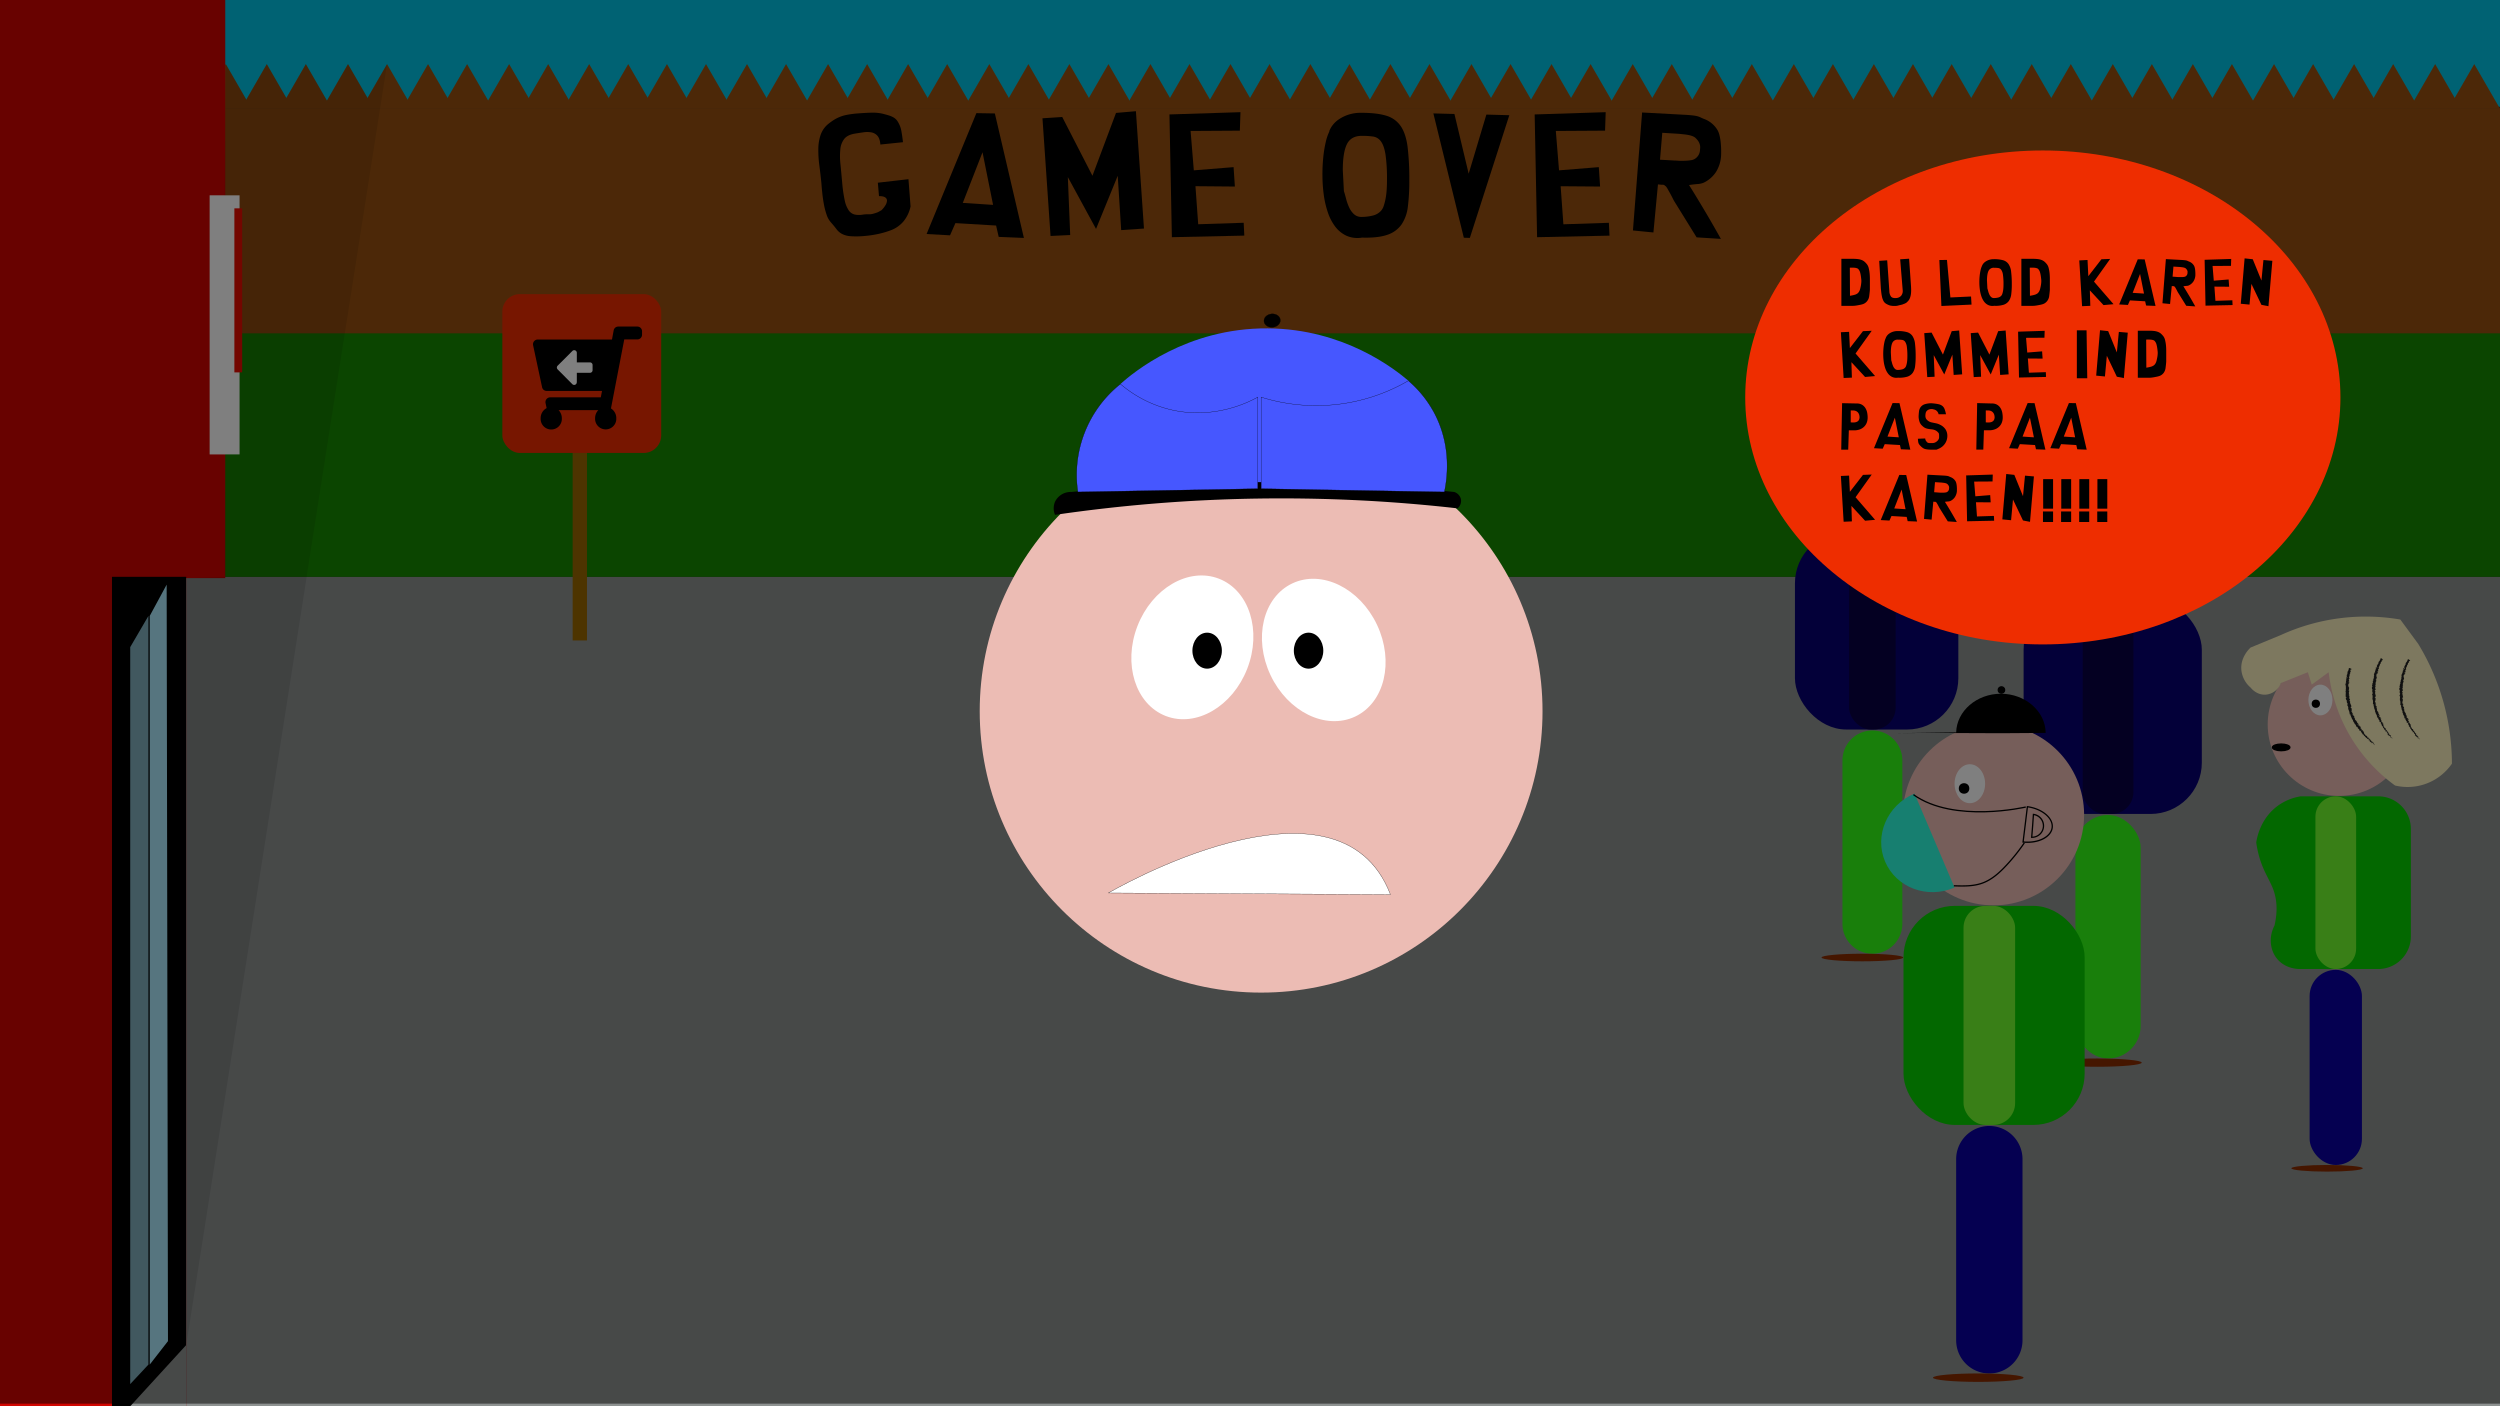 <svg id="Layer_1" data-name="Layer 1" xmlns="http://www.w3.org/2000/svg" width="1920" height="1080" viewBox="0 0 1920 1080">
  <rect x="0" y="0" width="1920" height="1080" fill="#333333" stroke="none"/>
  <defs>
    <style>
      .cls-1 {
        fill: #8e9291;
      }

      .cls-2 {
        fill: #178b00;
      }

      .cls-3 {
        fill: #995110;
      }

      .cls-4 {
        fill: #00c5e7;
      }

      .cls-5 {
        fill: #d00500;
      }

      .cls-31, .cls-6 {
        fill: #fff;
      }

      .cls-7 {
        fill: #e60c00;
      }

      .cls-8 {
        fill: #adebff;
      }

      .cls-9 {
        fill: #82b0bf;
      }

      .cls-10 {
        opacity: 0.1;
      }

      .cls-10, .cls-27 {
        isolation: isolate;
      }

      .cls-11 {
        fill: #ecbcb4;
      }

      .cls-12, .cls-19, .cls-29, .cls-30, .cls-31 {
        stroke: #000;
      }

      .cls-12, .cls-19, .cls-29, .cls-31 {
        stroke-miterlimit: 10;
      }

      .cls-13 {
        fill: #070073;
      }

      .cls-14 {
        fill: #080045;
      }

      .cls-15 {
        fill: #32ff17;
      }

      .cls-16 {
        fill: #8b2c00;
      }

      .cls-17 {
        fill: #ff0d21;
      }

      .cls-18 {
        fill: #2effe0;
      }

      .cls-19 {
        fill: none;
      }

      .cls-20 {
        fill: #07d000;
      }

      .cls-21 {
        fill: #72ff2e;
      }

      .cls-22 {
        fill: #0a00a2;
      }

      .cls-23 {
        fill: #faf0be;
      }

      .cls-24 {
        fill: #202020;
      }

      .cls-25 {
        fill: #9a6800;
      }

      .cls-26 {
        fill: #ee2d00;
      }

      .cls-27 {
        opacity: 0.5;
      }

      .cls-28, .cls-29 {
        fill: #4657ff;
      }

      .cls-29, .cls-31 {
        stroke-width: 0.2px;
      }

      .cls-30 {
        stroke-miterlimit: 10.04;
        stroke-width: 0.2px;
      }
    </style>
  </defs>
  <rect class="cls-1" y="443" width="1920" height="637"/>
  <rect class="cls-2" y="255" width="1920" height="188"/>
  <rect class="cls-3" y="83" width="1920" height="173"/>
  <rect class="cls-4" width="1920" height="82"/>
  <polygon class="cls-3" points="0.2 82.98 19.68 49.2 39.2 83 0.2 82.98"/>
  <polygon class="cls-3" points="30.2 82.98 49.69 49.2 69.2 83 30.2 82.98"/>
  <polygon class="cls-3" points="61.67 82.98 81.16 49.2 100.68 83 61.67 82.98"/>
  <polygon class="cls-3" points="91.67 82.98 111.16 49.2 130.68 83 91.67 82.98"/>
  <polygon class="cls-3" points="123.94 82.98 143.42 49.2 162.94 83 123.94 82.98"/>
  <polygon class="cls-3" points="153.94 82.98 173.42 49.2 192.94 83 153.94 82.98"/>
  <polygon class="cls-3" points="185.41 82.98 204.9 49.2 224.41 83 185.41 82.98"/>
  <polygon class="cls-3" points="215.41 82.98 234.9 49.2 254.41 83 215.41 82.98"/>
  <polygon class="cls-3" points="247.77 82.98 267.26 49.2 286.77 83 247.77 82.98"/>
  <polygon class="cls-3" points="277.77 82.98 297.26 49.2 316.77 83 277.77 82.98"/>
  <polygon class="cls-3" points="309.25 82.98 328.73 49.2 348.25 83 309.25 82.98"/>
  <polygon class="cls-3" points="339.25 82.98 358.73 49.2 378.25 83 339.25 82.98"/>
  <polygon class="cls-3" points="371.51 82.98 391 49.2 410.51 83 371.51 82.98"/>
  <polygon class="cls-3" points="401.51 82.98 421 49.2 440.51 83 401.51 82.98"/>
  <polygon class="cls-3" points="432.98 82.98 452.47 49.2 471.99 83 432.98 82.98"/>
  <polygon class="cls-3" points="462.98 82.98 482.47 49.2 501.99 83 462.98 82.98"/>
  <polygon class="cls-3" points="492.73 82.98 512.22 49.2 531.74 83 492.73 82.98"/>
  <polygon class="cls-3" points="522.73 82.98 542.22 49.2 561.74 83 522.73 82.98"/>
  <polygon class="cls-3" points="554.21 82.98 573.7 49.2 593.21 83 554.21 82.98"/>
  <polygon class="cls-3" points="584.21 82.98 603.7 49.2 623.21 83 584.21 82.98"/>
  <polygon class="cls-3" points="616.47 82.98 635.96 49.2 655.47 83 616.47 82.98"/>
  <polygon class="cls-3" points="646.47 82.98 665.96 49.2 685.47 83 646.47 82.98"/>
  <polygon class="cls-3" points="677.95 82.98 697.43 49.2 716.95 83 677.95 82.98"/>
  <polygon class="cls-3" points="707.95 82.98 727.43 49.2 746.95 83 707.95 82.98"/>
  <polygon class="cls-3" points="740.31 82.98 759.79 49.2 779.31 83 740.31 82.98"/>
  <polygon class="cls-3" points="770.31 82.98 789.79 49.2 809.31 83 770.31 82.98"/>
  <polygon class="cls-3" points="801.78 82.98 821.27 49.2 840.79 83 801.78 82.98"/>
  <polygon class="cls-3" points="831.78 82.98 851.27 49.2 870.79 83 831.78 82.98"/>
  <polygon class="cls-3" points="864.04 82.98 883.53 49.2 903.05 83 864.04 82.98"/>
  <polygon class="cls-3" points="894.04 82.98 913.53 49.2 933.05 83 894.04 82.98"/>
  <polygon class="cls-3" points="925.52 82.98 945.01 49.2 964.52 83 925.52 82.98"/>
  <polygon class="cls-3" points="955.52 82.98 975.01 49.2 994.52 83 955.52 82.98"/>
  <polygon class="cls-3" points="986.88 82.98 1006.37 49.2 1025.88 83 986.88 82.98"/>
  <polygon class="cls-3" points="1016.88 82.98 1036.37 49.2 1055.88 83 1016.88 82.98"/>
  <polygon class="cls-3" points="1048.35 82.98 1067.84 49.2 1087.36 83 1048.35 82.98"/>
  <polygon class="cls-3" points="1078.35 82.98 1097.84 49.2 1117.36 83 1078.35 82.98"/>
  <polygon class="cls-3" points="1110.62 82.98 1130.1 49.2 1149.62 83 1110.62 82.98"/>
  <polygon class="cls-3" points="1140.62 82.98 1160.1 49.2 1179.62 83 1140.62 82.98"/>
  <polygon class="cls-3" points="1172.09 82.98 1191.58 49.2 1211.1 83 1172.09 82.98"/>
  <polygon class="cls-3" points="1202.09 82.98 1221.58 49.2 1241.1 83 1202.09 82.98"/>
  <polygon class="cls-3" points="1234.45 82.98 1253.94 49.2 1273.46 83 1234.45 82.98"/>
  <polygon class="cls-3" points="1264.45 82.98 1283.94 49.2 1303.46 83 1264.45 82.98"/>
  <polygon class="cls-3" points="1295.93 82.98 1315.41 49.2 1334.93 83 1295.93 82.98"/>
  <polygon class="cls-3" points="1325.93 82.98 1345.41 49.2 1364.93 83 1325.93 82.98"/>
  <polygon class="cls-3" points="1358.19 82.98 1377.68 49.2 1397.19 83 1358.19 82.98"/>
  <polygon class="cls-3" points="1388.19 82.98 1407.68 49.2 1427.19 83 1388.19 82.98"/>
  <polygon class="cls-3" points="1419.66 82.98 1439.15 49.2 1458.67 83 1419.66 82.98"/>
  <polygon class="cls-3" points="1449.66 82.98 1469.15 49.2 1488.67 83 1449.66 82.98"/>
  <polygon class="cls-3" points="1479.41 82.98 1498.9 49.2 1518.42 83 1479.41 82.98"/>
  <polygon class="cls-3" points="1509.41 82.98 1528.9 49.2 1548.42 83 1509.41 82.98"/>
  <polygon class="cls-3" points="1540.89 82.98 1560.38 49.2 1579.89 83 1540.89 82.98"/>
  <polygon class="cls-3" points="1570.89 82.98 1590.38 49.2 1609.89 83 1570.89 82.98"/>
  <polygon class="cls-3" points="1603.15 82.98 1622.64 49.2 1642.16 83 1603.15 82.98"/>
  <polygon class="cls-3" points="1633.15 82.98 1652.64 49.2 1672.16 83 1633.15 82.98"/>
  <polygon class="cls-3" points="1664.63 82.98 1684.12 49.2 1703.63 83 1664.63 82.98"/>
  <polygon class="cls-3" points="1694.63 82.98 1714.12 49.2 1733.63 83 1694.63 82.98"/>
  <polygon class="cls-3" points="1726.99 82.98 1746.47 49.2 1765.99 83 1726.99 82.98"/>
  <polygon class="cls-3" points="1756.99 82.98 1776.47 49.2 1795.99 83 1756.99 82.98"/>
  <polygon class="cls-3" points="1788.46 82.98 1807.95 49.2 1827.47 83 1788.46 82.98"/>
  <polygon class="cls-3" points="1818.46 82.98 1837.95 49.2 1857.47 83 1818.46 82.98"/>
  <polygon class="cls-3" points="1850.72 82.98 1870.21 49.2 1889.73 83 1850.72 82.98"/>
  <polygon class="cls-3" points="1880.72 82.98 1900.21 49.2 1919.73 83 1880.72 82.98"/>
  <rect class="cls-5" width="173" height="1080"/>
  <rect x="86" y="443" width="57" height="637"/>
  <rect class="cls-6" x="161" y="150" width="23" height="199"/>
  <rect class="cls-7" x="180" y="160" width="6" height="126"/>
  <rect class="cls-1" x="143" y="444" width="37" height="636"/>
  <path class="cls-8" d="M115,1048l14-18q-.5-290.5-1-581l-13,24Z"/>
  <path class="cls-9" d="M100,1063l14-15V473l-14,24Z"/>
  <polygon class="cls-1" points="143 1080 100 1080 143 1033 143 1080"/>
  <polygon class="cls-10" points="143 1033 297.26 49.2 282.26 75.19 267.26 49.2 251.09 77.23 234.9 49.2 219.91 75.19 204.9 49.2 189.17 76.47 173.42 49.2 172.5 150 184 150 184 160 186 160 186 286 184 286 184 349 173 349 172.5 443 143 444 143 1033"/>
  <g>
    <circle class="cls-11" cx="1622.17" cy="390.76" r="68.44"/>
    <g>
      <path class="cls-11" d="M1647.88,411.49a32.08,32.08,0,0,1-3.39-.18l1.65-13.32,1.61-13.33c11.24,1.54,19.6,8.55,18.72,15.79-.77,6.4-8.59,11-18.59,11Z"/>
      <path d="M1648.19,385.23c10.54,1.62,18.61,8.42,17.79,15.16-.74,6-8.52,10.6-18.1,10.6a20.62,20.62,0,0,1-2.83-.13l1.58-12.81,1.56-12.82m-.87-1.13-1.68,13.83-1.71,13.82h0a32.1,32.1,0,0,0,3.92.24c10,0,18.27-4.75,19.09-11.48.92-7.58-8-15-19.65-16.41Z"/>
    </g>
    <g>
      <path class="cls-11" d="M1651,407.77l.69-8.61.6-8.62a8.65,8.65,0,0,1-1.1,17.23Z"/>
      <path d="M1652.77,391.12a8.15,8.15,0,0,1-1.21,16.14l.65-8.07.56-8.07m-.92-1.13-.64,9.13-.73,9.12h.73a9.15,9.15,0,0,0,.64-18.28Z"/>
    </g>
    <path d="M1546.77,329.15c27.08-.44,53.9-.06,81-.06l33.82-.23c-.15-16.28-15.37-29.61-33.82-29.61-18.3,0-33.4,13.1-33.82,29.16"/>
    <circle class="cls-12" cx="1628.13" cy="296.46" r="2.39"/>
    <rect class="cls-13" x="1554.13" y="459.6" width="136.87" height="165.52" rx="39.39"/>
    <rect class="cls-14" x="1599.49" y="459.6" width="38.99" height="165.52" rx="16.74"/>
    <rect class="cls-15" x="1593.92" y="625.91" width="50.13" height="187.01" rx="25.06"/>
    <ellipse class="cls-16" cx="1610.63" cy="816.1" rx="34.22" ry="3.18"/>
    <path class="cls-12" d="M1583.29,412.8l-.33,32.3c-9.7-2.73-18.49-12.56-22.45-25.12a46.32,46.32,0,0,1-1.21-4.63Z"/>
    <ellipse class="cls-6" cx="1594.72" cy="371.5" rx="11.54" ry="14.72"/>
    <circle cx="1590.35" cy="375.08" r="3.98"/>
  </g>
  <g>
    <circle class="cls-11" cx="1440.89" cy="345.42" r="62.74"/>
    <g>
      <path class="cls-11" d="M1464.47,364.38a28.53,28.53,0,0,1-3.06-.17l1.5-12.17,1.48-12.17A25.09,25.09,0,0,1,1477,345.1c3.28,2.74,4.88,6,4.49,9.2-.71,5.84-7.86,10.08-17,10.08Z"/>
      <path d="M1464.82,340.44a24.47,24.47,0,0,1,11.84,5c3.15,2.63,4.68,5.74,4.32,8.76-.67,5.49-7.77,9.64-16.51,9.64a19,19,0,0,1-2.5-.11l1.44-11.67,1.41-11.66m-.87-1.13L1462.42,352l-1.57,12.67h0a30.75,30.75,0,0,0,3.59.22c9.18,0,16.75-4.36,17.5-10.52.84-7-7.29-13.75-18-15.05Z"/>
    </g>
    <g>
      <path class="cls-11" d="M1467.39,361l.63-7.85.55-7.86a7.89,7.89,0,0,1-1,15.71Z"/>
      <path d="M1469,345.84a7.39,7.39,0,0,1-1.1,14.62l.59-7.31.51-7.31m-.92-1.13-.59,8.37-.67,8.36h.67a8.39,8.39,0,0,0,.59-16.76Z"/>
    </g>
    <path class="cls-17" d="M1371.77,288.93c24.83-.4,49.42-.05,74.23-.05l31-.21c-.13-14.93-14.09-27.15-31-27.15s-30.62,12-31,26.74"/>
    <circle class="cls-12" cx="1446.36" cy="258.96" r="2.19"/>
    <rect class="cls-13" x="1378.52" y="408.52" width="125.48" height="151.75" rx="39.39"/>
    <rect class="cls-14" x="1420.1" y="408.52" width="35.75" height="151.75" rx="16.74"/>
    <path class="cls-15" d="M1438,561h0a23,23,0,0,1,23,23V709.47a23,23,0,0,1-23,23h0a23,23,0,0,1-23-23V584A23,23,0,0,1,1438,561Z"/>
    <ellipse class="cls-16" cx="1430.31" cy="735.37" rx="31.37" ry="2.92"/>
    <path class="cls-12" d="M1405.25,365.62l-.3,29.61c-8.9-2.5-17-11.51-20.59-23a42.09,42.09,0,0,1-1.1-4.25Z"/>
    <ellipse class="cls-6" cx="1419.97" cy="335.23" rx="10.58" ry="13.5"/>
    <circle cx="1415.95" cy="338.52" r="3.65"/>
  </g>
  <g>
    <circle class="cls-11" cx="1531.04" cy="625.75" r="69.56"/>
    <path class="cls-18" d="M1470.34,609.49l-.24.09c-20.83,8.88-30.83,32.23-22.33,52.16s32.25,28.89,53.08,20l.24-.11Z"/>
    <ellipse class="cls-6" cx="1512.84" cy="601.89" rx="11.73" ry="14.96"/>
    <circle cx="1508.39" cy="605.53" r="4.04"/>
    <g>
      <path class="cls-11" d="M1557.17,646.82a33.22,33.22,0,0,1-3.45-.18l1.67-13.55,1.65-13.55a27.94,27.94,0,0,1,14,5.81c3.66,3.06,5.43,6.69,5,10.25-.79,6.5-8.74,11.22-18.91,11.22Z"/>
      <path d="M1557.47,620.11c10.74,1.64,19,8.56,18.11,15.43-.74,6.15-8.66,10.78-18.41,10.78a21.36,21.36,0,0,1-2.89-.13l1.61-13,1.58-13m-.87-1.13-1.7,14-1.74,14.05h0a33.42,33.42,0,0,0,4,.24c10.18,0,18.58-4.83,19.41-11.66.93-7.71-8.08-15.24-20-16.68Z"/>
    </g>
    <g>
      <path class="cls-11" d="M1560.35,643l.71-8.76.61-8.77a8.8,8.8,0,0,1-1.11,17.53Z"/>
      <path d="M1562.13,626.09a8.3,8.3,0,0,1-1.24,16.45l.67-8.23.57-8.22m-.92-1.13-.65,9.28-.75,9.27h.75a9.3,9.3,0,0,0,.65-18.58Z"/>
    </g>
    <path d="M1454.41,563.12c27.52-.44,54.79,0,82.29,0l34.37-.24c-.14-16.55-15.61-30.09-34.37-30.09-18.6,0-33.94,13.31-34.36,29.64"/>
    <circle class="cls-12" cx="1537.1" cy="529.91" r="2.43"/>
    <path class="cls-19" d="M1554.68,647.33A147.26,147.26,0,0,1,1541,664.45c-5.29,5.71-11.24,11.14-18.57,13.78-6.93,2.5-14.51,2.3-21.88,2.06"/>
    <rect class="cls-20" x="1461.89" y="695.71" width="139.11" height="168.23" rx="39.39"/>
    <rect class="cls-21" x="1507.99" y="695.71" width="39.63" height="168.23" rx="16.74"/>
    <path class="cls-22" d="M1527.8,864.75h0a25.48,25.48,0,0,1,25.48,25.48v139.11a25.48,25.48,0,0,1-25.48,25.48h0a25.48,25.48,0,0,1-25.47-25.48V890.23A25.48,25.48,0,0,1,1527.8,864.75Z"/>
    <ellipse class="cls-16" cx="1519.31" cy="1058.05" rx="34.78" ry="3.24"/>
    <path class="cls-19" d="M1469.53,610.3c31.18,22.32,86.27,9.49,86.27,9.49"/>
  </g>
  <g>
    <circle class="cls-11" cx="1796.43" cy="556.41" r="54.84"/>
    <ellipse class="cls-6" cx="1782.08" cy="537.6" rx="9.25" ry="11.8"/>
    <circle cx="1778.57" cy="540.47" r="3.19"/>
    <g>
      <path class="cls-11" d="M1817,572.92a25,25,0,0,1-2.6-.14l1.3-10.57,1.29-10.58a21.88,21.88,0,0,1,10.91,4.55c2.85,2.38,4.24,5.22,3.9,8-.6,5-7,8.76-14.8,8.76Z"/>
      <path d="M1817.45,552.2a21.28,21.28,0,0,1,10.16,4.36c2.72,2.27,4,5,3.73,7.54-.58,4.74-6.73,8.32-14.31,8.32-.67,0-1.33,0-2-.09l1.24-10.06,1.22-10.07m-.87-1.13-1.34,11.08-1.37,11.07h0a25.33,25.33,0,0,0,3.14.19c8,0,14.65-3.81,15.3-9.2.74-6.07-6.37-12-15.75-13.15Z"/>
    </g>
    <g>
      <path class="cls-11" d="M1819.65,569.94l.55-6.79.48-6.81a6.84,6.84,0,0,1-1,13.6Z"/>
      <path d="M1821.14,556.94a6.33,6.33,0,0,1-.94,12.48l.5-6.24.44-6.24m-.93-1.15-.51,7.32-.59,7.31h.59a7.33,7.33,0,0,0,.51-14.65Z"/>
    </g>
    <path class="cls-20" d="M1767,744.21h59.44a25.12,25.12,0,0,0,25.12-25.12v-82.4a25.12,25.12,0,0,0-25.12-25.12H1767a41,41,0,0,0-17.77,7.36c-13.26,9.77-15.91,24.6-16.44,28.08.22,1.62.61,4.08,1.28,7,3.33,14.65,9,21,12.11,30,2,5.81,3.47,14.53.64,26.79-4.61,8.8-3.59,19.21,2.41,26.07C1755.89,744.41,1765.61,744.25,1767,744.21Z"/>
    <rect class="cls-21" x="1778.25" y="611.57" width="31.25" height="132.64" rx="15.62"/>
    <rect class="cls-22" x="1773.79" y="744.85" width="40.17" height="149.86" rx="20.08"/>
    <ellipse class="cls-16" cx="1787.18" cy="897.25" rx="27.42" ry="2.55"/>
    <path class="cls-23" d="M1751.77,524.57l20.64-8.29,3,9.52,13-9.52a125.35,125.35,0,0,0,51,87,41.34,41.34,0,0,0,43.69-16.8,178.26,178.26,0,0,0-25.83-91.87l-13.81-18.81a157,157,0,0,0-91.59,11.82l-23.38,9.67c-.66.58-8.58,7.84-7,18.37a20.51,20.51,0,0,0,7,12.43c.36.47,4.57,5.79,11.45,5.42A13.7,13.7,0,0,0,1751.77,524.57Z"/>
    <g>
      <path class="cls-24" d="M1823.73,572.21c.07-.05.17-.22.07-.25l-.24.23Z"/>
      <path class="cls-24" d="M1823.56,571.31a1,1,0,0,0-.57.51c.28-.19.22-.07.54-.3.1,0,.07.18,0,.27s.08.15.24,0c0-.29-.08-.39-.33-.32C1823.44,571.41,1823.52,571.36,1823.56,571.31Z"/>
      <path class="cls-24" d="M1816.94,564.79v0Z"/>
      <path class="cls-24" d="M1813.4,560.3a.09.09,0,0,0,.1,0S1813.42,560.27,1813.4,560.3Z"/>
      <path class="cls-24" d="M1813.12,559.3v.06C1813.12,559.42,1813.15,559.3,1813.12,559.3Z"/>
      <path class="cls-24" d="M1816.94,564.79v-.18C1816.82,564.68,1816.9,564.72,1816.94,564.79Z"/>
      <path class="cls-24" d="M1822.06,571.17h0Z"/>
      <path class="cls-24" d="M1818.89,566.41h0l.12-.07Z"/>
      <path class="cls-24" d="M1820.34,567.67s-.22.16-.31.24c.09-.07.15-.09.2-.08A.91.91,0,0,0,1820.34,567.67Z"/>
      <path class="cls-24" d="M1817.94,565.4l.06-.08Z"/>
      <path class="cls-24" d="M1803.19,514.92Z"/>
      <polygon class="cls-24" points="1805.18 513.15 1805.19 513.19 1805.33 513.25 1805.18 513.15"/>
      <path class="cls-24" d="M1812.44,557.63h0C1812.5,557.66,1812.48,557.64,1812.44,557.63Z"/>
      <path class="cls-24" d="M1805.59,543c-.19.25-.4-.2-.59.14C1805.1,543.11,1805.49,543.29,1805.59,543Z"/>
      <path class="cls-24" d="M1822,571.11l-.07-.05Z"/>
      <path class="cls-24" d="M1810.2,554.24a.34.34,0,0,0-.08.09A.24.24,0,0,0,1810.2,554.24Z"/>
      <path class="cls-24" d="M1811.39,557.07v0Z"/>
      <path class="cls-24" d="M1809.09,553v-.11h0S1809.1,553,1809.09,553Z"/>
      <polygon class="cls-24" points="1808.38 551.55 1808.34 551.6 1808.38 551.64 1808.38 551.55"/>
      <path class="cls-24" d="M1802.1,520h.26C1802.16,520,1802.14,519.74,1802.1,520Z"/>
      <path class="cls-24" d="M1822.15,571c-.05,0-.08.07-.11.07h0S1822.15,571.07,1822.15,571Z"/>
      <path class="cls-24" d="M1807.08,554l-.1-.26A1.17,1.17,0,0,0,1807.08,554Z"/>
      <path class="cls-24" d="M1801.44,532.3v-.06A.06.06,0,0,0,1801.44,532.3Z"/>
      <path class="cls-24" d="M1806.61,553a.57.57,0,0,0,.11-.22h-.08Z"/>
      <path class="cls-24" d="M1802.08,518.11c-.06.26.33.2.52.3,0,.32-.29.08-.5.14.06.22.36.43.32.57s-.09,0-.16,0c.25.26-.11.6.2.9h-.09a2.09,2.09,0,0,1,.5,0c0,.12.19.25-.06.25,0-.07-.07-.09-.14-.13l.08.13c-.36.05-.08-.18-.34-.23.07.26.29.57.16.73-.34,0,0-.43-.37-.24l.18-.26c-.57.12.07-.16-.53-.06-.17.35.07.43-.07.78.17.12.27,0,.45.13.27.57-.89.29-.49.74.21.13.63.23.37.47l-.37-.15c-.08.36.53.28.23.62-.15-.09-.1-.3-.15-.25-.33.2.2.2.18.38h-.35c0,.39.2.83.22,1.26-.1,0-.2-.12-.31,0a3.19,3.19,0,0,1-.38,1.63l.28.22s-.13.08-.19,0c-.11.2.19,0,.3.13s-.17.14-.26.06c.24.37.5,1,.17,1.39l-.08-.07c-.13.29.59.34.3.6h0c-.15.63.09,1.32-.31,1.8.43.08-.16.63.43.65-.28.37-.39.27-.56.79,0,.13.38.18.44.35h-.3l.33.21-.36.15.08.15a.28.28,0,0,1,.22-.14c.15.24-.18.61-.34.63l.28.56c-.12,0-.17-.1-.25-.17.33.29-.32.08,0,.35.07-.05.18,0,.25,0a.65.65,0,0,0,0,.71h-.21a12.9,12.9,0,0,0,.26,1.38c.08-.18.45-.19.5,0l-.31.09c.21.07.1-.16.37,0,0,.18-.35.16-.47.07l.14.21h-.28c.21.06-.28.42.09.5h-.1c.06.48.2.68.26,1.07.28,0,.24.13.48.21a2.59,2.59,0,0,0-.1,1c.19.22.25,0,.44.11-.25.06-.16.4-.37.26a2.85,2.85,0,0,0,.46,1c.09-.08.12-.15.22-.14s-.07.24-.19.25h0c.49.49-.47,1.51.17,1.85h0l.41.4c0,.23-.23-.08-.34.12.56.4.17.82.57,1.16-.64.53.37,1.14,0,1.72l.17-.08c.2.06-.06.16-.08.26s.12-.17.23-.13a11,11,0,0,1,.63,3c.09.37.93-.13.7.47h-.35a2.28,2.28,0,0,1,.57,1,2.42,2.42,0,0,0,.59,1h-.2c-.16.24.22.53.4.45,0,.12-.15.1-.21.21s.44.23.26.4-.09,0-.12,0c.15,0,.17.44.39.24,0,.3.33.42.27.7.34,0,.06.49.48.34-.42.18-.14.61.15.66-.15,0,0,.2-.26.22.11.18.27.3.46.16-.3.58.74.44.23,1a9.7,9.7,0,0,1,1.26,1.22c-.4.21-.33-.49-.73-.24.41.35.89.41,1,.9,0,.15-.2,0-.29,0,.4.35.5.85.94,1.1H1810s0,.21.22.09h-.09c.17-.28.71,0,.85-.12-.57.2.12.45-.63.66a.28.28,0,0,0,.29-.05c0,.09,0,.16-.21.17.26.2.38,0,.54.23-.09.06-.15,0-.26.07.24,0,.48,0,.54.27,0,0-.1.09-.14,0,.25.33.81.3.91.78-.43.14,0,.21-.32.45l.23.14.09-.19c.12.18.46.16.48.38h-.23l.31.27v-.26c.29,0,.37-.3.46,0-.07,0,.13.17,0,.39h0c.16,0,.32,0,.35.2s-.35.23-.4.3c.31-.11.38.34.72.24a.56.56,0,0,0-.26.17l.25-.09c0,.13,0,.17-.16.25.15.26.31-.37.37,0h-.12c.14.35.55.44.65.77-.23.32-.24-.16-.42.13.34.33,1,.47,1.2.85v-.09c.45-.3,0,.43.38.43-.07,0-.27.14-.21.11.14.29.53.39,1,.62l-.14,0c0,.22.28.4.37.59.14,0,.2.05.29-.14-.13,1,1.07.58,1,1.39h-.16l.43.23c.13-.2,0-.15.1-.34a.41.41,0,0,1,.4,0c-.26,0-.26.27-.28.42a.75.75,0,0,1,.16-.15c-.11.46.35-.32.4.11l-.1.07c.13,0,.33,0,.4.11-.14.24-.18,0-.34.16.15.12.62-.12.56.19-.11,0-.19-.08-.3-.08-.08.36,0,.32.06.44h0l.14.32v-.12c.64-.36.44.23,1,.09-.51.13-.2.16-.41.37v.32c.27-.09.06.31.45.18-.06.08.11.12-.07.28.19.07.07-.16.16-.24.43,0,.3.74.93.66.41.08.67-.14,1-.06,0,.19-.3.22-.3.22a.4.4,0,0,0,.4.31c-.08,0-.09.12-.12.24.13.07.29-.22.35,0a1.56,1.56,0,0,1-.34.23h.61c-.06.16-.23.14-.35.2.2,0,.5.18.7,0v-.15c.06,0-.11.21-.18.22-.26.07-.14-.22-.08-.31h.13c.24-.54-.44-.22-.62-.4l.33-.27-.41.12c0-.12.14-.32.27-.3,0-.27-.21,0-.19-.25h-.17c.08,0,.16-.25.21-.14-.1-.37-.59-.05-.48-.37h0c-.42-.15-.22.21-.7.3l.31-.72-.23.21a.12.12,0,0,1,0-.17s0,0,0,0c-.27.07-.07.12-.27.22,0-.33-.53-.28-.25-.68-.2.13,0,.27-.24.24.3-.44-.25-.1-.23-.42.22-.16.26.07.27-.24-.38.27-.21-.33-.38-.37-.25.27-.36-.12-.65-.22.1-.08-.24-.49-.33-.75h0c-.28.23-.43,0-.62-.07a.47.47,0,0,1,.38-.19l-.13-.12a.29.29,0,0,1-.31,0l.22-.16c-.18-.15-.58-.08-.66-.43-.2.16-.34.68-.68.56.09-.1.25-.28.34-.26s-.15,0-.14-.07l.25-.07c0-.18-.19.08-.25,0,.14-.13,0-.16.17-.25s0,.13.09.1a.51.51,0,0,1,0-.45c-.07.09-.18.19-.27.14s.12-.23.1-.4c-.14.05-.14-.16-.35.05,0-.06,0-.16.08-.24-.18,0-.41-.39-.55-.07h0c-.48-.1-.44-.73-.81-.94l.08-.06c-.25-.1-.41-.35-.69-.33,0-.06,0-.24.13-.3-.17-.09-.28,0-.32-.33.24,0,.07-.15.21.06-.08-.23,0-.38-.35-.41a.21.21,0,0,0,.13-.25.21.21,0,0,0-.13-.13v.25a.65.65,0,0,1-.21-.28l.29-.17c0-.63-1.07-.25-.76-1-.27,0,0,.31-.26.39-.1-.21.14-.68.1-.73,0-.35-.56.07-.66-.26-.07.1-.3.33-.54.2s.23-.51.4-.45,0,.07,0,.1.18.07.23-.08h-.12c0-.16-.16-.39,0-.45-.2-.06-.2.06-.18.2,0-.33-.28-.35-.34-.67,0,.08-.11.2-.14.16-.12-.44-.29,0-.49-.24.06-.25.39-.2.1-.36,0-.22.24-.21.36-.21-.34-.09-.15-.49-.2-.64l.16.06a.35.35,0,0,1-.17-.15l-.15.2v-.21c-.17,0-.29.28-.56.25,0-.15-.29-.21,0-.41.1.35.24-.21.44,0-.06,0-.09-.08-.1-.18s.06,0,.08,0c.06-.43-.38.07-.56-.22.17-.06.24-.25.18-.28s-.21.22-.4.19c0-.26-.22-.15-.27-.25v.14c-.17.06-.22-.05-.35-.14.11-.09.16.06.18,0-.36,0,.06-.49-.25-.58,0-.15.28-.18.3-.3-.34-.11.07-.37-.23-.52-.17.19-.11.18-.41.12l.37.32-.44-.08c.06.12.27.18.27.27-.23,0-.17,0-.31.12.21-.35-.36-.22-.26-.54l.51-.29c.07-.42-.55-.36-.62-.81v.17c-.23.06-.15-.22-.3-.29.18-.09.2-.2.28-.31-.13.08-.14-.28-.51-.12l.14-.29c-.08-.36-.69-.09-.79-.41.24,0,.29-.21.53-.08,0-.1-.07-.21-.19-.14.08-.12-.39-.15-.27-.33-.1,0-.29.08-.34,0h.09c-.09,0-.2-.12-.35.08.41-.59-.44-.86-.09-1.36a4.53,4.53,0,0,1-.45-.63h.09c0-.35-.59.06-.55-.34.22-.29.24.1.3,0,.57-.31-.26-.35,0-.71h0c.13-.25-.4-.3-.48-.58h.09a1.24,1.24,0,0,1-.81-.6c.27,0,.17.07.39-.07-.07-.11-.37.19-.52,0,.1-.13.15-.35.4-.47l.09.22c.29-.25-.12-.28-.1-.42l.15,0c-.17-.32-.54-.18-.65-.56l-.1.08c-.43-.07.15-.24-.2-.34l.35-.2a3,3,0,0,1-.68-.55,2.62,2.62,0,0,1,.79.38c0-.13-.19-.43-.4-.43.06,0,.17.07.13.14a.78.78,0,0,1-.66-.48c.74-.2-.07-.74.46-1.12-.41-.39-.15-1-.35-1.5-.51.36-.06-.15-.64,0-.07-.12-.08-.17,0-.19l.24-.49c.15-.14.17.09.3,0,0-.29.21-.19.32-.41-.2.09-.33,0-.3-.2l-.21.3c-.42-.31.41-.47,0-.78l.22.08c-.17-.17-.2-.74-.7-.83.06,0,.21-.14.27-.06,0-.5-.73-1-.51-1.42h.15c-.06-.08-.3-.1-.18-.25s.15,0,.15,0-.3-.19-.24-.33l.19.07c.09-.51-.56-.66-.74-1,.44-.08.49-.48.54-.68h.06c0-.57-.47-.9-.71-1.4.44-.38.06-1.12.27-1.67-.07.09-.35,0-.4-.06s-.35-.31.06-.33h0c.39-.13.24-.36.25-.56h-.53c.74-.57-.34-1.34.33-1.66-.13-.12-.14-.27-.28-.39h.29a2.13,2.13,0,0,0,0-.94l.2.08c0-.24-.83-.29-.85-.51l.41-.07c0-.43.37-.84,0-1.26.06,0,.18,0,.2.09,0-.2.31-.76-.27-.7.38,0,0-.43-.11-.66h.28c-.35-.2-.45-.21-.53-.49,0-.06.22,0,.15,0,.15-.21-.26-.18-.1-.43l.17.11c0-.22-.07-.21-.27-.34s.09-.41.34-.43c-.15,0-.35-.17-.28-.3a.2.2,0,0,1,.18.07c.2-.35-.26-.57,0-.79a.25.25,0,0,0,.17,0,1.64,1.64,0,0,1-.1.49c.26,0,.33-.2.66,0-.17-.2-.55-.56-.4-.77h.09v-.14a.4.4,0,0,0,.1-.18c.21,0,.15-.25.17-.37-.28,0-.22-.16-.47,0V524h0v.29c-.13-.11-.24-.22-.07-.33l-.43-.21c.41-.12.66-.4.9-.41-.11-.37,0-.84-.5-1.14,0-.11.17-.09.25-.12s0,.13.1.18c-.11-.22,0-.61-.34-.71.2-.23.31.19.31-.16l.1.06c.72-.57-.7-1.27.2-1.88a.2.2,0,0,1-.14.06c.52-.78,0-1.85.79-2.55.17-.21,0-.29-.18-.48h.31l-.26-.34c-.14-.43.89-.4.56-1H1805c.08-.14,0-.54.25-.44,0,0-.18-.12-.07-.14h.16l-.14-.48c.2-.26.58.25.74-.18,0-.18-.3-.61-.42-.59a.22.22,0,0,1-.29.09v-.17c-.43-.18-.85-.46-1.27-.19l.19.36h-.24l0-.23c-.23.06-.08.2,0,.33a.42.42,0,0,0-.27,0l.35.39c-.18,0-.31-.22-.46-.08.16.18.43,0,.49.25-.24.06-.39,0-.26.18a.24.24,0,0,1-.22-.15c.1.18,0,.37.17.51-.29.06-.07.47-.49.33a.74.74,0,0,1,.24.46c-.44-.37-.16.44-.69.23.41.29,0,.65.19,1,0,0-.09-.07-.06-.09-.09.15-.25.16-.36.25.38.12.41.4.62.59-.41.12-.42-.23-.79-.25.31.07.23.43.51.42-.26.11-.14.11-.48.12.48.14,0,.17.32.36-.28.18-.46,0-.37.24C1802.2,518.37,1802.08,518.11,1802.08,518.11Zm-.12,6.13Zm-.06.5a.81.81,0,0,0,0-.22c.1,0,.2,0,.19.07s-.09.08-.19.15Zm2.07-.86c0,.08,0,.1-.09.11a.33.33,0,0,0,0-.14h0Z"/>
      <polygon class="cls-24" points="1801.28 531.74 1801.35 531.74 1801.28 531.69 1801.28 531.74"/>
      <path class="cls-24" d="M1818.2,567.51a.11.11,0,0,0,0,.08A.2.2,0,0,1,1818.2,567.51Z"/>
      <path class="cls-24" d="M1819,568.36l.06.19A.6.6,0,0,0,1819,568.36Z"/>
      <path class="cls-24" d="M1819.63,569.09l.1-.08h0Z"/>
      <path class="cls-24" d="M1809.84,558.12h0C1809.71,558.06,1809.76,558.09,1809.84,558.12Z"/>
      <path class="cls-24" d="M1812.87,561.34h-.2S1812.74,561.44,1812.87,561.34Z"/>
      <polygon class="cls-24" points="1807.09 554.02 1807.09 554.01 1807.08 553.99 1807.09 554.02"/>
      <path class="cls-24" d="M1812.55,561.15a.17.17,0,0,0,.12.16A.22.22,0,0,0,1812.55,561.15Z"/>
      <path class="cls-24" d="M1822.76,571.69h.06S1822.78,571.67,1822.76,571.69Z"/>
      <path class="cls-24" d="M1822.94,571.7h-.12a.08.08,0,0,0,.11,0Z"/>
      <path class="cls-24" d="M1821.8,570.84l-.07.08Z"/>
      <path class="cls-24" d="M1821.48,570.64c.06.07,0,.31.19.33l.06-.05C1821.59,571,1821.66,570.56,1821.48,570.64Z"/>
      <path class="cls-24" d="M1821.06,568.73a2.35,2.35,0,0,0,.19.25c0-.12.06-.27.19-.21C1821.34,568.29,1821.34,569,1821.06,568.73Z"/>
      <path class="cls-24" d="M1820.47,568c.15.07.1-.12.15-.16C1820.48,567.82,1820.44,567.82,1820.47,568Z"/>
      <path class="cls-24" d="M1815.67,563.17l.21-.16C1815.77,562.94,1815.8,563.08,1815.67,563.17Z"/>
      <polygon class="cls-24" points="1813.83 562.99 1813.79 563.19 1814 563.09 1813.83 562.99"/>
      <polygon class="cls-24" points="1814.78 561.24 1814.84 561.26 1814.64 561.16 1814.78 561.24"/>
      <path class="cls-24" d="M1808.72,551.71l-.26.17C1808.54,551.93,1808.87,551.79,1808.72,551.71Z"/>
      <path class="cls-24" d="M1806.52,547.31c.13-.1.18-.27,0-.29C1806.54,547.13,1806.47,547.27,1806.52,547.31Z"/>
      <polygon class="cls-24" points="1803.86 532.9 1803.96 532.99 1803.87 532.82 1803.86 532.9"/>
    </g>
    <g>
      <path class="cls-24" d="M1837.1,567.41c.08,0,.2-.18.11-.23l-.28.18Z"/>
      <path class="cls-24" d="M1837.1,566.5a.93.93,0,0,0-.66.4c.31-.14.23,0,.58-.2.1,0,0,.19-.06.27s0,.16.24,0c.09-.27,0-.39-.27-.37A.69.69,0,0,0,1837.1,566.5Z"/>
      <path class="cls-24" d="M1831.74,558.9v.1A.09.09,0,0,0,1831.74,558.9Z"/>
      <path class="cls-24" d="M1829.07,553.85a.09.09,0,0,0,.1,0S1829.1,553.82,1829.07,553.85Z"/>
      <path class="cls-24" d="M1831.74,558.9v-.18C1831.65,558.77,1831.72,558.83,1831.74,558.9Z"/>
      <path class="cls-24" d="M1834.58,562.34l-.35.18c.1,0,.17-.06.21,0Z"/>
      <path class="cls-24" d="M1832.63,559.68l.07-.07Z"/>
      <path class="cls-24" d="M1827.16,507.38Z"/>
      <polygon class="cls-24" points="1829.44 505.99 1829.44 506.02 1829.57 506.11 1829.44 505.99"/>
      <path class="cls-24" d="M1828.61,551.05h0C1828.66,551.08,1828.64,551.06,1828.61,551.05Z"/>
      <path class="cls-24" d="M1824.48,535.45c-.23.21-.35-.27-.6,0C1824,535.45,1824.34,535.69,1824.48,535.45Z"/>
      <path class="cls-24" d="M1835.63,566l-.06-.06A.17.17,0,0,0,1835.63,566Z"/>
      <path class="cls-24" d="M1827,547.31a.39.39,0,0,0-.1.08A.2.2,0,0,0,1827,547.31Z"/>
      <path class="cls-24" d="M1827.68,550.31v-.09A.14.14,0,0,0,1827.68,550.31Z"/>
      <path class="cls-24" d="M1826.13,545.93v-.11h0A.12.12,0,0,1,1826.13,545.93Z"/>
      <polygon class="cls-24" points="1825.7 544.34 1825.65 544.38 1825.68 544.43 1825.7 544.34"/>
      <path class="cls-24" d="M1825.17,512.21h.27C1825.24,512.18,1825.27,511.92,1825.17,512.21Z"/>
      <path class="cls-24" d="M1835.75,566c-.06,0-.09.06-.12,0h.12Z"/>
      <path class="cls-24" d="M1824,546.5v-.27A.61.61,0,0,0,1824,546.5Z"/>
      <path class="cls-24" d="M1822.32,524.16v-.07A0,0,0,0,0,1822.32,524.16Z"/>
      <path class="cls-24" d="M1823.7,545.46a1,1,0,0,0,.15-.2h-.08Z"/>
      <path class="cls-24" d="M1825.5,510.31c-.11.24.28.25.46.39,0,.32-.31,0-.52.05,0,.22.27.49.21.61s-.1,0-.15-.05c.19.3-.22.57,0,.92h-.1a2.13,2.13,0,0,1,.49.15c0,.1.14.27-.11.23,0-.06,0-.1-.11-.16v.15c-.36,0,0-.2-.29-.29,0,.26.18.62,0,.75-.34-.08,0-.43-.33-.31l.23-.22c-.58,0,.1-.14-.51-.16-.23.32,0,.44-.22.76.16.15.27.07.43.21.16.61-.93.12-.62.64.19.16.58.33.29.52l-.34-.2c-.14.33.46.36.11.64-.13-.11,0-.31-.1-.27-.36.14.16.23.1.41l-.34-.06a9,9,0,0,0,0,1.27c-.09,0-.17-.15-.3-.08a3.26,3.26,0,0,1-.66,1.54l.24.26h-.19c-.16.17.17.06.27.18s-.2.1-.27,0c.16.41.31,1.1-.08,1.4l-.07-.09c-.18.26.52.44.19.65v-.06c-.26.59-.15,1.31-.63,1.72.4.16-.27.59.3.72-.33.31-.42.19-.69.67,0,.13.34.25.38.42h-.31l.29.27-.38.07.06.17c0-.06.15-.11.24-.09.11.25-.29.56-.45.55l.18.6c-.12,0-.15-.12-.22-.21.27.34-.33,0-.08.34a.4.4,0,0,1,.24,0c-.2.12-.22.44-.15.69l-.21-.06c0,.47,0,.93,0,1.4.1-.17.47-.11.5,0H1822c.19.1.13-.14.36.06,0,.18-.37.1-.47,0l.1.23c-.1,0-.15-.05-.27-.07.2.1-.35.37,0,.51h-.09c0,.49.07.71.06,1.1.28,0,.21.17.43.29a2.86,2.86,0,0,0-.27,1c.15.24.24.07.41.18-.26,0-.23.36-.41.18a3,3,0,0,0,.28,1.06c.1-.06.14-.12.23-.09s-.1.22-.22.21h0c.4.57-.73,1.4-.17,1.85h0l.33.47c0,.23-.21-.12-.35.06.48.49,0,.84.34,1.24-.72.41.17,1.19-.27,1.7h.18c.18.09-.09.15-.12.24.14,0,.15-.14.25-.08a10.81,10.81,0,0,1,.07,3.11c0,.38.94,0,.6.59l-.34-.07a2.23,2.23,0,0,1,.38,1.09,2.46,2.46,0,0,0,.41,1.07c-.09,0-.18,0-.2-.07-.19.2.13.56.32.51,0,.12-.16.07-.24.16s.39.31.18.45h-.11c.14.07.09.47.33.31-.06.3.25.48.15.74.33,0,0,.5.4.42-.44.11-.24.58,0,.68-.15,0-.08.18-.29.17.07.19.21.34.42.24-.4.51.65.57.06,1a9.32,9.32,0,0,1,1,1.42c-.43.13-.23-.55-.67-.37.34.42.79.57.85,1.08,0,.14-.2,0-.29,0,.33.42.33.92.73,1.25a.2.2,0,0,1-.15,0c0,.07,0,.21.2.12l-.08-.05c.22-.24.71.08.86,0-.6.08,0,.46-.74.53a.32.32,0,0,0,.3,0c0,.09-.07.15-.25.13.23.25.38.06.49.32h-.27c.24.06.47.12.49.37-.06,0-.12.07-.15,0,.2.38.75.44.76.94-.44,0-.07.2-.4.38l.21.17.12-.16c.09.19.42.24.4.46l-.21-.08.25.33v-.27c.27.11.41-.22.45.07-.06,0,.1.19,0,.39h0c.15,0,.32.08.31.26s-.39.16-.44.22c.32,0,.31.4.66.36a.81.81,0,0,0-.29.12h.26c0,.13,0,.16-.2.22.1.28.38-.31.36.1h-.12c.08.37.46.53.51.88-.29.27-.22-.21-.44,0,.27.4.84.64,1,1.06v-.09c.49-.22,0,.42.3.49a1.05,1.05,0,0,0-.23.07c.09.31.45.47.84.78h-.14c0,.22.2.45.25.65.15,0,.19.08.32-.08-.31.94,1,.76.76,1.55,0-.06-.19-.06-.16,0l.38.3c.17-.17.08-.13.17-.31a.38.38,0,0,1,.38.09c-.25-.07-.3.22-.35.37a1.06,1.06,0,0,0,.18-.12c-.18.43.4-.25.38.18l-.11.06c.12.06.32,0,.37.18-.18.2-.18,0-.36.09.13.14.63,0,.52.28-.11,0-.18-.1-.29-.12-.13.33-.06.3,0,.44h0l.08.34v-.12c.69-.24.39.3.94.27-.52,0-.23.11-.48.28,0,.12,0,.28-.1.3.28,0,0,.32.41.26-.07.07.09.14-.12.27.18.1.1-.15.21-.21.42,0,.15.79.79.81.39.15.68,0,1,.13,0,.19-.33.17-.33.17a.38.38,0,0,0,.34.37c-.09,0-.12.11-.16.22s.32-.17.34.06a1.84,1.84,0,0,1-.38.17c.18.06.42.06.6.12-.09.15-.25.1-.38.13.19.1.46.27.69.13v-.16s-.15.19-.22.18c-.26,0-.09-.24,0-.31h.13c.33-.48-.4-.29-.54-.5l.38-.21-.43,0c0-.11.19-.29.32-.25,0-.26-.21,0-.15-.28h-.14c.08,0,.2-.22.22-.1,0-.39-.56-.16-.41-.45h0c-.39-.22-.26.17-.74.17l.42-.65-.26.17a.14.14,0,0,1,0-.18h0c-.26,0-.08.11-.29.16.06-.32-.48-.36-.13-.71-.22.09,0,.28-.28.2.37-.38-.22-.15-.15-.46.24-.12.24.11.31-.19-.42.19-.15-.36-.31-.43-.29.22-.33-.19-.6-.33.11-.06-.15-.53-.19-.81h0c-.32.18-.43-.06-.6-.17a.47.47,0,0,1,.41-.12l-.11-.14a.42.42,0,0,1-.31,0l.25-.13c-.15-.18-.56-.18-.58-.54-.22.13-.45.61-.77.43.11-.09.3-.23.39-.19s-.15,0-.13-.1h.26c0-.18-.2.05-.24-.06.17-.11.07-.15.21-.23s0,.13.07.12a.53.53,0,0,1,.08-.44c-.09.07-.22.15-.29.09s.15-.21.16-.38c-.14,0-.11-.18-.35,0,0-.06.07-.14.12-.21-.17,0-.34-.46-.53-.17h0c-.46-.19-.31-.8-.63-1.07l.09,0c-.23-.14-.34-.41-.62-.45a.36.36,0,0,1,.18-.27c-.15-.11-.27-.07-.26-.38.24.07.1-.13.21.1,0-.25.07-.38-.28-.47a.21.21,0,0,0,.17-.23.21.21,0,0,0-.1-.14l-.08.23a.64.64,0,0,1-.15-.31l.31-.11c.14-.61-1-.44-.58-1.08-.26,0,0,.31-.31.33-.07-.22.25-.64.22-.7,0-.35-.57,0-.6-.37-.09.09-.35.27-.57.1-.06-.22.32-.46.47-.38s0,.08,0,.1.16.11.23,0h-.12c.06-.15-.09-.42.12-.44-.18-.1-.21,0-.21.16,0-.33-.21-.39-.21-.71,0,.07-.15.17-.17.13,0-.46-.28-.08-.44-.33.1-.23.41-.13.16-.33,0-.22.27-.17.39-.14-.31-.15-.06-.52-.08-.67l.14.09a.34.34,0,0,1-.13-.18l-.19.16c0-.09,0-.15.07-.19-.17,0-.33.22-.6.15.07-.15-.25-.26,0-.42,0,.36.27-.16.44.09a.18.18,0,0,1-.08-.19h.09c.13-.41-.39,0-.51-.32.18,0,.27-.2.22-.24,0,.13-.25.17-.42.11,0-.25-.19-.18-.22-.29v.14c-.19,0-.21-.08-.32-.2.12-.07.14.09.18,0-.36,0,.15-.48-.14-.62.07-.14.31-.13.34-.25-.31-.16.14-.35-.13-.55-.2.16-.14.16-.42,0l.3.38-.42-.16c0,.13.24.23.22.32-.22-.07-.16-.07-.33.06.28-.31-.31-.29-.16-.58l.56-.2c.14-.4-.47-.45-.47-.9l0,.16c-.24,0-.12-.24-.25-.34.19,0,.23-.16.33-.25-.14.05-.09-.3-.47-.22l.18-.26c0-.36-.66-.2-.7-.54.23,0,.32-.15.54,0,0-.1,0-.21-.17-.17.1-.1-.35-.21-.2-.36-.1,0-.3,0-.33-.1h.1c-.1,0-.18-.15-.37,0,.51-.51-.28-.93.16-1.36a3.68,3.68,0,0,1-.32-.7h.08c.11-.34-.59-.05-.48-.44.27-.24.21.14.3,0,.62-.2-.19-.39.13-.7h0c.17-.22-.35-.36-.38-.65h.1a1.27,1.27,0,0,1-.69-.73c.27,0,.15.1.4,0-.06-.11-.4.12-.52-.11.13-.11.22-.31.48-.39l.06.23c.33-.19-.07-.3,0-.43h.16c-.11-.34-.5-.28-.54-.67l-.11.06c-.42-.14.19-.21-.13-.37l.37-.13a3.26,3.26,0,0,1-.57-.66,2.43,2.43,0,0,1,.71.51c0-.13-.11-.46-.31-.5,0,0,.15.11.1.17a.78.78,0,0,1-.57-.6c.77-.06.06-.74.65-1-.32-.45,0-1-.07-1.53-.57.26,0-.16-.63-.07-.06-.13,0-.18,0-.2l.32-.43c.17-.11.15.11.28.09,0-.29.25-.14.39-.34-.21.05-.32-.08-.25-.25l-.26.25c-.36-.37.48-.38.12-.76l.2.11c-.14-.2-.06-.76-.54-.94.07,0,.23-.1.28,0,.06-.49-.55-1.09-.25-1.49h.15c0-.09-.29-.16-.14-.28s.15,0,.16,0-.27-.24-.18-.36l.17.1c.19-.49-.43-.74-.54-1.16.45,0,.57-.37.66-.56h.06c.08-.56-.31-1-.45-1.51.49-.3.26-1.09.56-1.59a.29.29,0,0,1-.38-.14c0-.14-.29-.37.11-.31h0c.41-.06.3-.32.34-.51l-.52-.08c.84-.43-.09-1.38.63-1.58-.12-.14-.09-.29-.21-.43h.28a2,2,0,0,0,.17-.93l.19.12c0-.23-.77-.43-.75-.66h.42c0-.42.51-.76.22-1.24.06,0,.18,0,.18.12,0-.19.44-.68-.14-.73.37.07.13-.41,0-.67l.26.09c-.31-.26-.4-.29-.44-.58,0-.05.23,0,.14.07.19-.18-.22-.23,0-.44l.16.13c.06-.21,0-.21-.21-.38s.16-.39.41-.36c-.14-.06-.32-.23-.22-.34a.23.23,0,0,1,.17.1c.26-.31-.16-.61.17-.78h.17a1.54,1.54,0,0,1-.19.46c.25.07.36-.14.65.13-.13-.23-.44-.65-.26-.83h.1v-.14a.65.65,0,0,0,.13-.16c.21,0,.19-.22.23-.33-.27-.07-.18-.21-.45-.14v.17h0l-.07.29c-.11-.13-.2-.26,0-.34l-.38-.29c.42,0,.71-.27,1-.24,0-.38.15-.82-.28-1.21,0-.12.17-.06.26-.07s0,.14.07.19c-.07-.23.13-.59-.21-.76.24-.18.28.25.34-.1l.08.08c.81-.43-.45-1.37.54-1.81-.06,0-.09,0-.15,0,.65-.67.35-1.82,1.23-2.37.21-.17,0-.29-.09-.5l.3.08-.2-.38c-.06-.44,1-.23.73-.85l-.21-.05c.11-.12.14-.52.33-.38,0,0-.16-.15,0-.16l.14.07V507c.24-.23.53.34.76,0,0-.18-.18-.65-.3-.65a.24.24,0,0,1-.3,0V506c-.4-.25-.75-.6-1.22-.4l.12.38h-.23l.09-.21c-.25,0-.12.18,0,.32a.32.32,0,0,0-.27,0l.27.45c-.18-.06-.27-.28-.44-.17.13.21.42.09.44.34-.25,0-.38-.1-.29.13a.26.26,0,0,1-.19-.19c.07.19-.11.36.08.54-.3,0-.16.44-.54.23.07.09.2.37.15.49-.36-.44-.24.41-.72.11.35.36-.09.65,0,1,0,0-.08-.09-.05-.11-.11.14-.27.12-.39.19.34.18.33.46.49.69-.42,0-.37-.3-.73-.39.3.12.16.47.43.51a.69.69,0,0,1-.49,0c.44.22,0,.17.25.41-.31.12-.45-.12-.41.18C1825.57,510.59,1825.5,510.31,1825.5,510.31Zm-1.22,6h0v0Zm-.14.48a.28.28,0,0,1,.07-.21c.07-.08.19.06.17.1s-.14.07-.24.12Zm2.18-.47c0,.08,0,.09-.1.09v-.14h0l.1.06Z"/>
      <polygon class="cls-24" points="1822.26 523.58 1822.33 523.58 1822.28 523.53 1822.26 523.58"/>
      <path class="cls-24" d="M1832.5,561.8a.09.09,0,0,0,0,.07A.15.15,0,0,1,1832.5,561.8Z"/>
      <path class="cls-24" d="M1833.18,562.79v.2A.67.67,0,0,0,1833.18,562.79Z"/>
      <path class="cls-24" d="M1833.63,563.61l.1-.06h0Z"/>
      <path class="cls-24" d="M1826,551.07h0C1825.85,551,1825.89,551,1826,551.07Z"/>
      <path class="cls-24" d="M1828.36,554.78l-.18-.07C1828.19,554.79,1828.22,554.85,1828.36,554.78Z"/>
      <polygon class="cls-24" points="1823.99 546.53 1823.99 546.53 1823.98 546.5 1823.99 546.53"/>
      <path class="cls-24" d="M1828.09,554.53a.14.14,0,0,0,.09.18h0C1828.16,554.65,1828.15,554.57,1828.09,554.53Z"/>
      <path class="cls-24" d="M1836.41,566.78h-.12A.14.14,0,0,0,1836.41,566.78Z"/>
      <path class="cls-24" d="M1835.44,565.73h0Z"/>
      <path class="cls-24" d="M1835.17,565.47c0,.08,0,.31.12.36l.07-.05C1835.21,565.84,1835.36,565.42,1835.17,565.47Z"/>
      <path class="cls-24" d="M1835.1,563.51c0,.1.09.19.13.28,0-.11.12-.25.23-.17C1835.45,563.13,1835.32,563.84,1835.1,563.51Z"/>
      <path class="cls-24" d="M1834.65,562.66c.14.1.12-.1.17-.13C1834.69,562.51,1834.65,562.51,1834.65,562.66Z"/>
      <path class="cls-24" d="M1830.79,557.08l.23-.12C1830.92,556.87,1830.94,557,1830.79,557.08Z"/>
      <polygon class="cls-24" points="1829.01 556.58 1828.93 556.76 1829.16 556.7 1829.01 556.58"/>
      <polygon class="cls-24" points="1830.25 555.02 1830.31 555.05 1830.13 554.91 1830.25 555.02"/>
      <path class="cls-24" d="M1826,544.56l-.3.12C1825.79,544.74,1826.14,544.67,1826,544.56Z"/>
      <path class="cls-24" d="M1824.63,539.84c.15-.08.23-.24.06-.29C1824.69,539.66,1824.58,539.79,1824.63,539.84Z"/>
      <polygon class="cls-24" points="1824.59 525.18 1824.68 525.29 1824.62 525.1 1824.59 525.18"/>
    </g>
    <g>
      <path class="cls-24" d="M1858.14,568.05c.08,0,.21-.19.12-.23l-.28.18Z"/>
      <path class="cls-24" d="M1858.14,567.14a1,1,0,0,0-.65.39c.3-.13.23,0,.58-.2.09,0,0,.2-.06.28s0,.16.23,0,0-.4-.26-.37C1858,567.21,1858.09,567.18,1858.14,567.14Z"/>
      <path class="cls-24" d="M1852.79,559.54v.07A.09.09,0,0,0,1852.79,559.54Z"/>
      <path class="cls-24" d="M1850.12,554.48a.08.08,0,0,0,.09,0S1850.14,554.46,1850.12,554.48Z"/>
      <path class="cls-24" d="M1852.79,559.54v-.18C1852.7,559.4,1852.77,559.46,1852.79,559.54Z"/>
      <path class="cls-24" d="M1854.42,561.48Z"/>
      <path class="cls-24" d="M1855.63,563l-.36.18c.11,0,.17-.06.21,0Z"/>
      <path class="cls-24" d="M1853.67,560.32l.08-.07A.27.27,0,0,0,1853.67,560.32Z"/>
      <polygon class="cls-24" points="1850.48 506.63 1850.48 506.66 1850.61 506.75 1850.48 506.63"/>
      <path class="cls-24" d="M1849.65,551.68Z"/>
      <path class="cls-24" d="M1845.52,536.09c-.23.21-.35-.27-.6,0C1845,536.09,1845.38,536.33,1845.52,536.09Z"/>
      <path class="cls-24" d="M1856.67,566.67l-.05-.06A.22.22,0,0,0,1856.67,566.67Z"/>
      <path class="cls-24" d="M1848.06,548l-.11.08Z"/>
      <path class="cls-24" d="M1848.72,550.94v-.08A.11.11,0,0,0,1848.72,550.94Z"/>
      <path class="cls-24" d="M1847.17,546.57v-.11h0A.12.12,0,0,1,1847.17,546.57Z"/>
      <polygon class="cls-24" points="1846.74 544.98 1846.69 545.02 1846.72 545.07 1846.74 544.98"/>
      <path class="cls-24" d="M1846.21,512.85h.27C1846.28,512.82,1846.31,512.56,1846.21,512.85Z"/>
      <path class="cls-24" d="M1856.8,566.62c-.06,0-.1.06-.13,0h0S1856.79,566.65,1856.8,566.62Z"/>
      <path class="cls-24" d="M1845,547.14v-.27A1.22,1.22,0,0,0,1845,547.14Z"/>
      <path class="cls-24" d="M1843.37,524.79v-.06S1843.34,524.77,1843.37,524.79Z"/>
      <path class="cls-24" d="M1844.74,546.1a.5.5,0,0,0,.15-.2h-.08Z"/>
      <path class="cls-24" d="M1846.54,511c-.11.24.29.25.46.39,0,.32-.3,0-.52.05,0,.22.28.48.21.61s-.09,0-.15,0c.2.3-.22.57,0,.92h-.1a2.11,2.11,0,0,1,.49.14c0,.11.14.28-.1.24,0-.07-.06-.1-.12-.16l.06.15c-.37,0-.06-.2-.3-.29,0,.26.19.61,0,.75-.34-.08,0-.43-.32-.31l.22-.22c-.58,0,.1-.15-.51-.16-.23.31,0,.44-.21.76.15.14.27.07.42.21.17.61-.93.12-.62.63.19.17.59.34.29.53l-.34-.21c-.14.34.47.37.11.65-.12-.11,0-.31-.1-.27-.36.14.16.23.1.41l-.33-.07a9.11,9.11,0,0,0,0,1.28c-.09,0-.17-.15-.3-.08a3.26,3.26,0,0,1-.66,1.54l.24.26s-.15,0-.19,0c-.15.17.18,0,.27.17s-.2.11-.27,0c.17.41.31,1.1-.08,1.4l-.07-.09c-.18.26.52.44.2.65v-.06c-.27.59-.16,1.31-.64,1.72.41.15-.27.58.31.72-.34.31-.43.19-.69.66,0,.14.33.25.37.43h-.3l.29.27-.39.07.06.17a.28.28,0,0,1,.24-.1c.11.26-.29.57-.45.56l.18.6c-.12,0-.15-.12-.22-.21.27.34-.33,0-.08.34a.39.39,0,0,1,.24,0c-.19.12-.21.44-.15.69l-.21-.07c0,.47,0,.93,0,1.4.11-.16.47-.1.5,0h-.33c.2.1.13-.14.37.06,0,.18-.38.1-.48,0l.1.23c-.1,0-.14-.05-.27-.07.2.1-.35.36,0,.51h-.1c0,.48.07.71.06,1.1.28,0,.21.17.43.29a2.65,2.65,0,0,0-.27.95c.15.25.24.07.41.18-.25,0-.22.37-.41.19a3,3,0,0,0,.28,1.06c.1-.06.15-.13.24-.1s-.11.22-.23.21h0c.4.57-.73,1.4-.16,1.85h0l.32.47c0,.23-.2-.12-.35.06.48.49,0,.83.35,1.24-.72.41.16,1.19-.27,1.69h.17c.19.09-.09.15-.12.24.14,0,.15-.14.25-.08a10.47,10.47,0,0,1,.07,3.11c0,.38,1,0,.61.58l-.35-.07a2.3,2.3,0,0,1,.38,1.1,2.46,2.46,0,0,0,.41,1.07c-.08,0-.18,0-.19-.08-.2.21.13.57.32.52,0,.12-.17.07-.25.16s.39.31.18.45h-.11c.14.07.09.47.33.31,0,.3.25.48.15.74.33.05,0,.5.4.42-.43.1-.23.58,0,.68-.15,0-.09.18-.29.17.07.19.21.34.42.24-.4.51.65.57,0,1a9.32,9.32,0,0,1,1,1.42c-.43.14-.23-.54-.67-.36.34.42.8.56.86,1.07,0,.15-.21,0-.3,0,.33.42.34.92.73,1.25a.2.2,0,0,1-.15,0c0,.08,0,.22.2.13L1847,552c.22-.24.71.09.86,0-.6.09,0,.46-.74.53a.32.32,0,0,0,.3,0c0,.09-.07.15-.25.13.23.25.39.06.5.32h-.27c.23.06.47.11.49.37-.07,0-.13.07-.15,0,.19.37.74.44.75.93-.44.06-.07.21-.39.39l.2.17.12-.16c.09.19.43.24.4.45l-.21-.07.25.33v-.27c.28.11.42-.23.45.07-.06,0,.1.19,0,.39h0c.16,0,.32.08.31.26s-.38.16-.44.22c.32,0,.31.4.66.36a.81.81,0,0,0-.29.12h.27c0,.12-.06.16-.2.22.1.28.37-.31.36.1h-.12c.07.36.46.53.5.88-.28.27-.21-.21-.44,0,.27.39.85.64,1,1.06v-.09c.49-.22,0,.42.29.49a1.05,1.05,0,0,0-.23.07c.1.31.45.47.85.78h-.15c0,.22.2.45.26.65.14,0,.19.08.31-.08-.3.94,1,.76.76,1.54h-.16l.39.3c.16-.17.07-.13.16-.32a.38.38,0,0,1,.38.1c-.25-.07-.3.22-.35.37,0-.06.13-.08.19-.13-.19.44.39-.24.37.19h-.11c.13.06.32.06.38.18-.18.21-.18,0-.36.1.12.14.62,0,.51.28-.1,0-.17-.11-.28-.12-.14.33-.06.3,0,.44h0l.08.33v-.11c.69-.25.39.3.93.26-.52,0-.22.12-.47.29,0,.12,0,.27-.11.3.28,0,0,.32.41.26-.07.07.09.14-.12.27.18.1.1-.15.21-.21.43,0,.16.78.79.81.39.15.68,0,1,.13,0,.18-.32.16-.32.16a.39.39,0,0,0,.33.38c-.09,0-.11.1-.16.22.12.09.33-.17.35.06a1.68,1.68,0,0,1-.39.16c.18.07.43.06.61.13-.1.15-.26.1-.38.13.18.09.45.27.68.13V567c.06,0-.14.18-.21.18-.27,0-.1-.24,0-.32h.12c.34-.48-.39-.3-.54-.5l.38-.21-.42.05c0-.11.19-.3.31-.25,0-.27-.21,0-.14-.28H1857c.09,0,.2-.21.22-.1,0-.38-.56-.15-.4-.45h0c-.39-.22-.25.17-.74.16l.43-.64-.26.16a.11.11,0,0,1,0-.15l0,0c-.27,0-.08.1-.3.16.06-.33-.47-.36-.12-.71-.23.09,0,.27-.28.2.36-.39-.23-.15-.16-.46.25-.12.24.11.32-.19-.43.19-.15-.36-.32-.43-.29.21-.33-.19-.59-.33.11-.06-.15-.53-.2-.81h0c-.32.18-.42-.07-.6-.17a.51.51,0,0,1,.41-.13l-.1-.14a.29.29,0,0,1-.31,0l.25-.12c-.15-.18-.56-.19-.58-.54-.22.13-.46.61-.77.43.1-.09.29-.23.39-.19s-.15,0-.13-.1h.26c0-.17-.2,0-.24,0,.16-.11.07-.15.21-.23s0,.13.07.12a.49.49,0,0,1,.07-.44c-.09.07-.22.15-.29.08s.15-.2.16-.37c-.14,0-.1-.18-.35,0,0-.06.07-.14.12-.21-.17,0-.33-.46-.52-.18h0c-.47-.18-.31-.79-.63-1.06l.08,0c-.22-.15-.34-.42-.62-.45,0-.06.07-.24.19-.27-.16-.12-.28-.07-.26-.39.23.08.1-.12.2.1,0-.24.07-.37-.28-.46a.22.22,0,0,0,.17-.25.2.2,0,0,0-.09-.13l-.09.24a.64.64,0,0,1-.15-.31l.32-.11c.13-.62-1-.44-.58-1.08-.27,0,0,.3-.32.33-.06-.22.25-.64.22-.7,0-.35-.56,0-.6-.37-.09.09-.35.26-.56.1s.32-.46.47-.38a.06.06,0,0,1,0,.08l0,0c.07,0,.16.1.24,0h-.12c.06-.16-.1-.42.11-.44-.18-.1-.21,0-.21.16,0-.33-.21-.39-.21-.71,0,.07-.15.17-.17.12,0-.45-.28-.08-.44-.32.1-.23.42-.13.16-.34,0-.21.28-.16.39-.13-.31-.15,0-.52-.07-.68l.14.09a.28.28,0,0,1-.14-.18l-.18.17c0-.09,0-.15.07-.19-.18,0-.34.21-.6.14.07-.14-.25-.25,0-.41,0,.36.28-.16.44.09a.22.22,0,0,1-.08-.2h.09c.13-.41-.38,0-.51-.31.18,0,.28-.2.22-.24,0,.13-.25.17-.42.11,0-.26-.19-.18-.22-.3v.15c-.18,0-.2-.09-.32-.21.13-.06.15.1.18,0-.35,0,.15-.47-.14-.61.07-.14.31-.13.35-.25-.32-.16.13-.35-.14-.55-.2.16-.14.16-.42,0l.3.38-.41-.16c0,.13.23.22.22.32-.23-.07-.17-.08-.33.06.27-.31-.32-.29-.16-.58l.55-.2c.15-.4-.47-.45-.46-.91l-.06.17c-.24,0-.11-.24-.25-.34.19,0,.23-.16.33-.25-.13.05-.08-.3-.47-.22l.18-.26c0-.36-.66-.2-.7-.54.24,0,.32-.15.54,0,0-.1,0-.21-.16-.17.1-.1-.36-.22-.21-.37-.1,0-.3,0-.32-.1h.09c-.1,0-.18-.15-.36,0,.5-.5-.28-.92.15-1.35a5.55,5.55,0,0,1-.32-.7h.09c.1-.34-.6,0-.49-.43.27-.24.22.14.31,0,.62-.2-.19-.38.12-.69h0c.17-.22-.35-.36-.37-.66a.14.14,0,0,0,.09,0,1.29,1.29,0,0,1-.69-.74c.27,0,.16.1.4,0,0-.12-.4.12-.51-.12.12-.1.21-.31.48-.38l0,.23c.33-.19-.06-.3,0-.43h.15c-.11-.34-.5-.28-.54-.67l-.1.06c-.42-.14.18-.21-.14-.37l.38-.13a4,4,0,0,1-.58-.66,2.26,2.26,0,0,1,.71.51c0-.14-.1-.46-.31-.5,0,0,.15.1.1.17a.75.75,0,0,1-.56-.6c.76-.06.06-.74.65-1-.33-.45,0-1-.07-1.53-.58.26,0-.16-.64-.07v-.2l.33-.43c.16-.11.14.11.28.09,0-.29.24-.14.39-.35-.22.06-.32-.07-.26-.24l-.26.25c-.36-.38.48-.38.12-.76l.21.11c-.14-.2-.07-.76-.55-.94.07,0,.23-.1.28,0,.06-.5-.54-1.09-.25-1.49h.15c0-.1-.28-.16-.13-.28s.15,0,.15,0-.26-.24-.18-.37l.17.11c.19-.49-.42-.75-.53-1.16.44,0,.56-.38.65-.57h.06c.09-.56-.31-1-.45-1.5.5-.3.26-1.09.56-1.59a.3.3,0,0,1-.38-.14c0-.14-.28-.37.12-.31h0c.4-.06.3-.32.34-.51l-.52-.09c.83-.43-.1-1.37.62-1.57-.11-.14-.09-.29-.2-.43h.28a2.08,2.08,0,0,0,.16-.92l.19.12c0-.24-.76-.43-.75-.66h.43c0-.42.51-.76.22-1.23,0,0,.17,0,.17.12.06-.19.45-.68-.14-.73.38.07.13-.42,0-.68l.27.1c-.31-.26-.41-.29-.44-.58,0,0,.23,0,.14.06.19-.17-.22-.22,0-.44l.15.14c.07-.21,0-.21-.21-.38s.16-.39.41-.36c-.14-.07-.31-.23-.21-.34a.18.18,0,0,1,.16.1c.26-.31-.16-.61.17-.78h.17a2.07,2.07,0,0,1-.18.47c.24.07.36-.14.64.12-.13-.22-.44-.64-.26-.82h.1v-.15a.29.29,0,0,0,.13-.16c.21,0,.19-.22.23-.32-.27-.08-.18-.21-.44-.14v.17h0a.46.46,0,0,1-.07.28c-.11-.13-.19-.25,0-.33l-.39-.29c.42,0,.71-.27,1-.24,0-.38.14-.82-.29-1.21,0-.12.18-.06.27-.07s0,.14.07.19c-.07-.24.12-.59-.21-.76.23-.19.27.25.33-.1l.09.08c.81-.43-.46-1.37.53-1.82a.19.19,0,0,1-.15,0c.65-.67.36-1.82,1.23-2.37.21-.17,0-.29-.08-.51l.29.09-.19-.38c-.06-.44,1-.23.73-.86h-.21c.11-.13.13-.52.32-.39,0,0-.16-.14,0-.15l.14.07-.06-.49c.25-.23.53.34.77,0,0-.18-.18-.66-.3-.65a.23.23,0,0,1-.31,0v-.18c-.39-.25-.75-.6-1.21-.41l.12.39h-.24l.09-.22c-.24,0-.12.18,0,.33a.42.42,0,0,0-.27,0l.27.46c-.18-.06-.26-.28-.43-.17.12.21.41.09.43.34-.24,0-.38-.1-.29.12a.24.24,0,0,1-.18-.18c.06.19-.12.36.07.53-.3,0-.15.45-.54.24a.72.72,0,0,1,.16.49c-.37-.44-.25.41-.73.11.35.36-.09.65,0,1,0,0-.08-.1,0-.11s-.27.12-.39.19c.35.18.33.46.5.69-.43,0-.38-.3-.73-.39.29.12.15.47.42.51-.27.05-.16.08-.49,0,.44.22,0,.17.25.41-.31.12-.44-.12-.4.17C1846.61,511.23,1846.54,511,1846.54,511Zm-1.22,6h0v0Zm-.14.49a1.72,1.72,0,0,0,.07-.21c.1,0,.19.06.17.1s-.14,0-.24.06Zm2.18-.47c0,.08,0,.09-.1.08s0-.07,0-.13h0l.1,0Z"/>
      <polygon class="cls-24" points="1843.31 524.21 1843.38 524.22 1843.32 524.17 1843.31 524.21"/>
      <path class="cls-24" d="M1853.54,562.44a.09.09,0,0,0,0,.07Z"/>
      <path class="cls-24" d="M1854.22,563.43v.2A.67.67,0,0,0,1854.22,563.43Z"/>
      <path class="cls-24" d="M1854.67,564.25l.11-.06h0Z"/>
      <path class="cls-24" d="M1849.4,555.42l-.18-.07C1849.24,555.43,1849.26,555.49,1849.4,555.42Z"/>
      <polygon class="cls-24" points="1845.03 547.17 1845.04 547.17 1845.03 547.14 1845.03 547.17"/>
      <path class="cls-24" d="M1849.13,555.17a.16.16,0,0,0,.09.18A.21.21,0,0,0,1849.13,555.17Z"/>
      <path class="cls-24" d="M1857.28,567.37h0Z"/>
      <path class="cls-24" d="M1857.46,567.41h-.12S1857.38,567.45,1857.46,567.41Z"/>
      <path class="cls-24" d="M1856.49,566.36l-.09.06Z"/>
      <path class="cls-24" d="M1856.21,566.11c0,.08,0,.31.12.36l.07-.05C1856.25,566.48,1856.4,566.06,1856.21,566.11Z"/>
      <path class="cls-24" d="M1856.14,564.15a2.44,2.44,0,0,0,.14.28c0-.11.11-.25.22-.17C1856.5,563.77,1856.36,564.48,1856.14,564.15Z"/>
      <path class="cls-24" d="M1855.69,563.3c.14.1.13-.1.18-.13C1855.73,563.15,1855.69,563.14,1855.69,563.3Z"/>
      <path class="cls-24" d="M1851.84,557.71l.23-.11C1852,557.51,1852,557.65,1851.84,557.71Z"/>
      <polygon class="cls-24" points="1850.06 557.21 1849.97 557.4 1850.21 557.34 1850.06 557.21"/>
      <polygon class="cls-24" points="1851.3 555.66 1851.36 555.69 1851.18 555.55 1851.3 555.66"/>
      <path class="cls-24" d="M1847.05,545.19l-.29.12C1846.83,545.38,1847.18,545.3,1847.05,545.19Z"/>
      <path class="cls-24" d="M1845.68,540.47c.14-.08.22-.23,0-.29C1845.73,540.3,1845.63,540.43,1845.68,540.47Z"/>
      <polygon class="cls-24" points="1845.63 525.82 1845.73 525.93 1845.66 525.74 1845.63 525.82"/>
    </g>
    <ellipse class="cls-12" cx="1751.95" cy="573.99" rx="6.7" ry="2.55"/>
  </g>
  <g>
    <rect class="cls-25" x="439.8" y="314.87" width="11" height="177"/>
    <rect class="cls-26" x="385.8" y="225.87" width="122" height="122" rx="13.49"/>
    <path d="M419.73,300.23h42.63l-.95,4.94h-39a3.65,3.65,0,0,0-3.5,3.79,3.57,3.57,0,0,0,.1.73l.8,3.74a8.7,8.7,0,0,0-4.59,7.78,8.15,8.15,0,1,0,16.27,1c0-.26,0-.51,0-.77A8.85,8.85,0,0,0,429,315h30.49a8.89,8.89,0,0,0-2.45,6.17,8.15,8.15,0,0,0,16.26,1.12c0-.22,0-.44,0-.66a8.77,8.77,0,0,0-4.08-7.95l10.21-53h10.17a3.61,3.61,0,0,0,3.49-3.71v-2.46a3.61,3.61,0,0,0-3.49-3.71h-14.9a3.55,3.55,0,0,0-3.41,3L470,260.75H412.85a3.65,3.65,0,0,0-3.5,3.79,3.57,3.57,0,0,0,.1.73l6.87,32.08A3.56,3.56,0,0,0,419.73,300.23Z"/>
    <path class="cls-6" d="M443,293.55v-7.24h10.1a2,2,0,0,0,2-2v-4a2,2,0,0,0-2-2H443V271a2,2,0,0,0-3.45-1.43l-11.29,11.29a2,2,0,0,0,0,2.83l0,0L439.51,295a2,2,0,0,0,2.83.07,2,2,0,0,0,.62-1.5Z"/>
  </g>
  <rect class="cls-27" y="-2" width="1920" height="1080"/>
  <g>
    <path d="M674.18,140.32l23.51-2.7,1.62,20.92a26.75,26.75,0,0,1-5.5,11.57,23.45,23.45,0,0,1-9.77,6.77,69.45,69.45,0,0,1-8.69,2.61,80.74,80.74,0,0,1-11.15,1.72,63.71,63.71,0,0,1-11.22.18,17.05,17.05,0,0,1-6.4-1.78,12.63,12.63,0,0,1-4.12-3.57q-1.65-2.23-4.24-5.17a16.4,16.4,0,0,1-3.39-6,53.73,53.73,0,0,1-2.08-8c-.52-2.83-.93-5.65-1.23-8.48s-.53-5.4-.69-7.73q-.72-7.16-1.6-13.86a85.46,85.46,0,0,1-.75-12.59,34.62,34.62,0,0,1,1.81-10.77A18.78,18.78,0,0,1,636.36,95a46.88,46.88,0,0,1,4-2.86,29.31,29.31,0,0,1,4.42-2.28,27.68,27.68,0,0,1,5.35-1.6c2-.4,4.24-.74,6.76-1q7.27-.6,12.15-.72a35,35,0,0,1,8.54.72q3.12.78,5.2,1.44a17,17,0,0,1,3.42,1.48,9.23,9.23,0,0,1,2.23,1.8A12.23,12.23,0,0,1,690,94.3a20.2,20.2,0,0,1,2.29,6.52q.66,3.69,1.2,8.39L676.13,111c-.24-3-1-5.27-2.22-6.67a8.13,8.13,0,0,0-4.63-2.65,18.73,18.73,0,0,0-6.16-.06c-2.27.32-4.58.68-7,1.08-3.61.68-6.21,2-7.82,4.09a15.43,15.43,0,0,0-2.94,7.94,55.35,55.35,0,0,0,.12,11.51q.66,6.65,1.38,14.76a108.59,108.59,0,0,0,1.89,12.93,21.53,21.53,0,0,0,3,7.52,7.91,7.91,0,0,0,4.48,3.27,16.12,16.12,0,0,0,6.49.09,22.35,22.35,0,0,1,2.83-.24h2.17a10.94,10.94,0,0,0,2.55-.33,35.16,35.16,0,0,0,4-1.29l2.7-1.5a19,19,0,0,0,3-3.73,7.52,7.52,0,0,0,1.23-3.52,2.89,2.89,0,0,0-1.35-2.58c-.94-.67-2.54-1-4.78-1Z"/>
    <path d="M733.76,171.35l-4.14,9.38-18-1,38.24-92.84,14.19.24,22.3,95.6-19.35-.8-2-8.72Zm20.81-54.42-15.15,38.9,23.26,1.51Z"/>
    <path d="M815.78,89.82,839,135l18.1-48.28,15.28-1.32,6.19,90.13-17.5,1.2L858.41,135l-16.66,40.8L820.1,136l1.81,44.5-15.09.72-6.2-90.37Z"/>
    <path d="M952.68,86.15l-.48,14.19-37.82.24,2.47,30.24,30.54-2.46,1,14.91L918.11,143l2.11,29.22,34.93-1.14.48,9.86L900,182.17l-1.86-94.28Z"/>
    <path d="M1020.93,100.58a18.81,18.81,0,0,1,2.73-4.69,20.29,20.29,0,0,1,5-4.51,30.17,30.17,0,0,1,7.22-3.4,30.48,30.48,0,0,1,9.53-1.35q11.83,0,19,2.16a20.45,20.45,0,0,1,11.21,7.88q4,5.72,5.38,15.87a206,206,0,0,1,1.35,26.16,155.52,155.52,0,0,1-1.11,20,30.54,30.54,0,0,1-4.93,13.8,21.57,21.57,0,0,1-11,7.88q-7.15,2.46-19.24,2.1a20.93,20.93,0,0,1-12-1.44,23.1,23.1,0,0,1-8.62-7,38.35,38.35,0,0,1-5.69-11,72.16,72.16,0,0,1-3.12-13.53,114.54,114.54,0,0,1-1-14.46,129.41,129.41,0,0,1,.6-13.92,90.73,90.73,0,0,1,1.89-11.81,37,37,0,0,1,2.74-8.18Zm11.18,46.18q.84,2.58,1.71,6a38.74,38.74,0,0,0,2.29,6.46,16.17,16.17,0,0,0,3.7,5.23,8.2,8.2,0,0,0,5.83,2.14,35.36,35.36,0,0,0,8.51-1,12.33,12.33,0,0,0,6.64-3.9,10.9,10.9,0,0,0,2-3.85,43.68,43.68,0,0,0,1.36-5.41,56.2,56.2,0,0,0,.81-6.59c.16-2.38.24-4.82.24-7.3a133.11,133.11,0,0,0-1.11-19.75q-1.12-6.95-3.52-10.17a9,9,0,0,0-6-3.75,60.09,60.09,0,0,0-8.69-.54q-8.24,0-11.42,6.34t-3.19,20Z"/>
    <path d="M1117,87.53l10.94,45.88L1141.54,88l17.62.48-30.31,94.22-4.63-.12L1100.83,87.1Z"/>
    <path d="M1233.17,86.15l-.48,14.19-37.82.24,2.47,30.24,30.54-2.46,1,14.91-30.3-.24,2.1,29.22,34.94-1.14.48,9.86-55.62,1.2-1.86-94.28Z"/>
    <path d="M1261.13,86.39l34.57,1.86c2.09.16,3.74.32,5,.48a23.68,23.68,0,0,1,3.13.6,13.84,13.84,0,0,1,2.41.94,27.33,27.33,0,0,0,2.73,1.17,20,20,0,0,1,10.22,8.72,15.81,15.81,0,0,1,1.44,4,37.91,37.91,0,0,1,.88,5.29c.18,1.84.29,3.69.33,5.53s0,3.47-.06,4.87a26.6,26.6,0,0,1-4,12.39,23.47,23.47,0,0,1-9.2,8,14.36,14.36,0,0,1-5,1.11c-2.23.19-4.37.44-6.4.76q.36.6,1.65,2.64t4.06,6.59q2.76,4.53,7.33,12.23t11.43,19.9L1303,182.29l-16.6-26.82a31.76,31.76,0,0,1-1.74-3.12c-.64-1.29-1.31-2.56-2-3.82s-1.34-2.4-1.92-3.4a10.8,10.8,0,0,0-1.35-2,10.73,10.73,0,0,1-1-.78,1.62,1.62,0,0,0-.57-.36l-.73-.13h-1.32l-2.46-.25-3.49,36.92L1254.1,177Zm25.37,36.92a18.3,18.3,0,0,1,1.9.09c.9.09,2,.09,3.15.09s2.33,0,3.61-.09a25.38,25.38,0,0,0,3.25-.33,7.55,7.55,0,0,0,4.84-2.38,8.11,8.11,0,0,0,2.31-5.14q.12-1.2.18-2.19a7.46,7.46,0,0,0-.18-2,9.76,9.76,0,0,0-.84-2.22,11.37,11.37,0,0,0-2-2.62,6.68,6.68,0,0,0-2.5-1.8,16.81,16.81,0,0,0-3.33-1c-1.21-.24-2.4-.42-3.58-.54s-2.28-.24-3.28-.36l-13.41-.84-1.74,20.68Z"/>
  </g>
  <circle class="cls-11" cx="968.54" cy="546.2" r="216.12"/>
  <ellipse class="cls-6" cx="915.73" cy="497.16" rx="56.54" ry="45.23" transform="translate(121.42 1171.55) rotate(-68.83)"/>
  <ellipse cx="927.08" cy="499.71" rx="11.31" ry="13.82"/>
  <path class="cls-28" d="M1109.27,377.83H827.81l32.67-82.93c9.58-8.52,50.69-43.12,113.09-42.72,58.65.37,97.71,31.42,108.06,40.21Q1095.44,335.11,1109.27,377.83Z"/>
  <path d="M1116.81,377.83a1437.2,1437.2,0,0,0-294,0,13.36,13.36,0,0,0-12.56,7.54,13.06,13.06,0,0,0,0,10.05,1199.74,1199.74,0,0,1,309.1-5,7.29,7.29,0,0,0,2.52-7.54A7.72,7.72,0,0,0,1116.81,377.83Z"/>
  <ellipse class="cls-6" cx="1016.65" cy="499.17" rx="45.23" ry="56.54" transform="translate(-115.79 481.17) rotate(-25.24)"/>
  <ellipse cx="1004.98" cy="499.71" rx="11.31" ry="13.82"/>
  <path class="cls-29" d="M827.81,377.83,966,375.32V305c-7.23,4-33,17-65.31,10a92.29,92.29,0,0,1-40.21-20.1A89.38,89.38,0,0,0,827.81,377.83Z"/>
  <path class="cls-29" d="M968.54,375.32l140.73,2.51c1.86-8.69,6.12-34.25-7.54-60.31a85.45,85.45,0,0,0-20.1-25.13A140.61,140.61,0,0,1,968.54,305Z"/>
  <ellipse class="cls-30" cx="977.02" cy="246.16" rx="6.31" ry="5.16" transform="translate(-18.13 88.57) rotate(-5.14)"/>
  <path class="cls-31" d="M851.28,685.79S1027.7,582.24,1067.85,687Z"/>
  <ellipse class="cls-26" cx="1568.89" cy="305.24" rx="228.56" ry="189.67"/>
  <g>
    <path d="M1423.22,198.78a28,28,0,0,1,3.83.23,11.57,11.57,0,0,1,2.83.73,7.45,7.45,0,0,1,2.14,1.31,14.4,14.4,0,0,1,1.82,1.95,7.69,7.69,0,0,1,1.34,2.95,26.89,26.89,0,0,1,.67,3.92,41.49,41.49,0,0,1,.22,4.18v3.82c0,.89,0,1.64,0,2.27s0,1.28,0,2-.09,1.44-.17,2.3-.22,2-.4,3.31a7.57,7.57,0,0,1-.52,1.8,7.94,7.94,0,0,1-1.06,1.75,7.19,7.19,0,0,1-1.56,1.45,6.79,6.79,0,0,1-2,.93,18,18,0,0,1-1.85.45l-2,.38c-.67.12-1.32.22-1.93.28a14.29,14.29,0,0,1-1.62.1h-8.78V198.78Zm-2.43,28.39,1-.18c.43-.07.88-.16,1.33-.27s.9-.22,1.33-.35a4.38,4.38,0,0,0,1-.37l.75-.4a3.58,3.58,0,0,0,.85-.69,5.46,5.46,0,0,0,.85-1.2,8.06,8.06,0,0,0,.73-1.93c.09-.37.2-.83.32-1.36s.23-1.11.32-1.74.17-1.27.22-1.93a12.11,12.11,0,0,0,0-1.91c-.15-1.45-.3-2.63-.46-3.53a17.58,17.58,0,0,0-.5-2.22,6,6,0,0,0-.6-1.4,8.53,8.53,0,0,0-.75-1.05,2.72,2.72,0,0,0-1.28-.7,7.86,7.86,0,0,0-1.86-.33c-.66-.05-1.3-.06-1.91-.05s-1.1,0-1.46.07Z"/>
    <path d="M1466.19,198.69l1.48,21.38c.06,1,.09,2,.09,3a21.85,21.85,0,0,1-.2,2.93,13.86,13.86,0,0,1-.69,2.77,7.69,7.69,0,0,1-1.4,2.37l-.78.79a6.87,6.87,0,0,1-.59.53,3.77,3.77,0,0,1-.64.39l-.85.4c-.49.18-.85.31-1.06.4l-.64.24c-.21.06-.5.14-.86.21l-1.64.38-1,.26a6.16,6.16,0,0,1-.9.17l-1,.07c-.35,0-.76,0-1.22,0a19.39,19.39,0,0,1-2.3-.25,8.24,8.24,0,0,1-1.83-.62,15.35,15.35,0,0,1-1.64-.84,5.77,5.77,0,0,1-1.16-.93,5,5,0,0,1-.83-1.16,12.43,12.43,0,0,1-1.21-3.5c-.16-.74-.29-1.51-.4-2.3s-.19-1.52-.26-2.21-.13-1.23-.16-1.62l-1.26-21.22,6.13-.41,1.66,23.74a7.15,7.15,0,0,0,1.26,4.09c.72.88,2,1.27,3.75,1.15a5.49,5.49,0,0,0,4-1.72,5.73,5.73,0,0,0,1.23-4.35l-1.94-23.69Z"/>
    <path d="M1495.27,199.61l2.63,28.84,15.86-.74.38,6.22L1491,235l-1.57-35.29Z"/>
    <path d="M1522.14,204.26a7,7,0,0,1,1-1.75,7.45,7.45,0,0,1,1.86-1.68,10.88,10.88,0,0,1,2.7-1.27,11.28,11.28,0,0,1,3.56-.51,25.35,25.35,0,0,1,7.11.81,7.63,7.63,0,0,1,4.18,2.94,13.13,13.13,0,0,1,2,5.93,76,76,0,0,1,.51,9.77,57.21,57.21,0,0,1-.42,7.47,11.37,11.37,0,0,1-1.84,5.16,8.09,8.09,0,0,1-4.1,2.94,20.84,20.84,0,0,1-7.18.78,7.76,7.76,0,0,1-4.47-.54,8.52,8.52,0,0,1-3.23-2.62,14.67,14.67,0,0,1-2.12-4.12,27.07,27.07,0,0,1-1.17-5.06,43.71,43.71,0,0,1-.38-5.4,48,48,0,0,1,.23-5.2,34.63,34.63,0,0,1,.7-4.41,13.85,13.85,0,0,1,1-3.06Zm4.17,17.25c.21.65.43,1.39.64,2.23a14.39,14.39,0,0,0,.86,2.41,6,6,0,0,0,1.38,1.95,3,3,0,0,0,2.18.8,13.63,13.63,0,0,0,3.18-.38,4.58,4.58,0,0,0,2.48-1.46,4.07,4.07,0,0,0,.76-1.44,17,17,0,0,0,.51-2,21.23,21.23,0,0,0,.3-2.46q.09-1.33.09-2.73a49.24,49.24,0,0,0-.42-7.38,8.64,8.64,0,0,0-1.31-3.79,3.4,3.4,0,0,0-2.26-1.41,23.1,23.1,0,0,0-3.24-.2,4.35,4.35,0,0,0-4.27,2.37q-1.18,2.37-1.19,7.47Z"/>
    <path d="M1561.44,198.78a28,28,0,0,1,3.83.23,11.45,11.45,0,0,1,2.83.73,7.51,7.51,0,0,1,2.15,1.31,15.07,15.07,0,0,1,1.82,1.95,7.69,7.69,0,0,1,1.33,2.95,28.28,28.28,0,0,1,.68,3.92,41.49,41.49,0,0,1,.21,4.18v3.82c0,.89,0,1.64,0,2.27s0,1.28,0,2-.09,1.44-.17,2.3-.21,2-.39,3.31a7.61,7.61,0,0,1-.53,1.8,7.55,7.55,0,0,1-2.62,3.2,6.68,6.68,0,0,1-2,.93,17.74,17.74,0,0,1-1.84.45l-2,.38c-.68.12-1.32.22-1.94.28a14.26,14.26,0,0,1-1.61.1h-8.78V198.78ZM1559,227.17l1-.18c.44-.07.88-.16,1.34-.27s.9-.22,1.32-.35a4.72,4.72,0,0,0,1-.37l.74-.4a3.39,3.39,0,0,0,.85-.69,5.47,5.47,0,0,0,.86-1.2,8.51,8.51,0,0,0,.73-1.93c.09-.37.19-.83.31-1.36s.23-1.11.33-1.74.17-1.27.21-1.93a11,11,0,0,0,0-1.91c-.15-1.45-.3-2.63-.46-3.53a19.28,19.28,0,0,0-.51-2.22,6.06,6.06,0,0,0-.59-1.4,11.37,11.37,0,0,0-.75-1.05,2.72,2.72,0,0,0-1.28-.7,8,8,0,0,0-1.87-.33c-.66-.05-1.29-.06-1.91-.05s-1.1,0-1.46.07Z"/>
    <path d="M1603.22,199.66l.61,12.46,10.06-13,6.71-.27-12.42,17.43,15,17.34-7.68.7L1605,223l.36,11.88-6.33.27L1596.89,200Z"/>
    <path d="M1635.79,230.7l-1.55,3.5-6.72-.38,14.29-34.68,5.3.09,8.33,35.71-7.23-.29-.74-3.26Zm7.77-20.33-5.66,14.53,8.69.57Z"/>
    <path d="M1663.39,199l12.92.7c.78.06,1.39.12,1.85.18a8.49,8.49,0,0,1,1.17.22,5.1,5.1,0,0,1,.9.35,8.83,8.83,0,0,0,1,.44,7.51,7.51,0,0,1,3.82,3.25,6.06,6.06,0,0,1,.54,1.51,13.64,13.64,0,0,1,.32,2c.07.69.11,1.37.13,2.06s0,1.3,0,1.82a9.84,9.84,0,0,1-1.5,4.63,8.77,8.77,0,0,1-3.44,3,5.15,5.15,0,0,1-1.87.41c-.84.07-1.63.17-2.4.28l.62,1c.32.51.83,1.33,1.52,2.46s1.6,2.66,2.74,4.57,2.56,4.4,4.27,7.44l-6.94-.47-6.2-10a11.12,11.12,0,0,1-.66-1.17c-.23-.48-.49-.95-.75-1.43s-.5-.89-.72-1.26a3.73,3.73,0,0,0-.5-.75,3.9,3.9,0,0,1-.4-.29.5.5,0,0,0-.21-.13l-.27-.05-.49,0-.92-.09-1.31,13.79-5.84-.56Zm9.48,13.79c.12,0,.36,0,.71,0s.74,0,1.18,0l1.35,0a11,11,0,0,0,1.21-.13,2.81,2.81,0,0,0,1.81-.88,3.09,3.09,0,0,0,.86-1.93c0-.29,0-.57.07-.82a2.87,2.87,0,0,0-.07-.76,3.55,3.55,0,0,0-.31-.83,4.56,4.56,0,0,0-.74-1,2.51,2.51,0,0,0-.94-.67,5.79,5.79,0,0,0-1.24-.38,12.76,12.76,0,0,0-1.34-.2l-1.22-.14-5-.31-.65,7.72Z"/>
    <path d="M1713.57,198.87l-.18,5.3-14.13.09.92,11.3,11.41-.92.39,5.57-11.32-.09.78,10.92,13-.43.18,3.68-20.78.45-.69-35.22Z"/>
    <path d="M1730.12,199.1l6.67,16.37,1.53-15.77,6.85.59-3,34.88-5.4-1.06-7.68-16.1-1.46,15.92-6.71-.65,2.94-34.86Z"/>
    <path d="M1420.1,254.86l.6,12.46,10.06-13,6.72-.27-12.42,17.43,15,17.34-7.68.7-10.49-11.37.36,11.88-6.34.27-2.11-35.15Z"/>
    <path d="M1448.31,259.46a7,7,0,0,1,1-1.75,7.45,7.45,0,0,1,1.86-1.68,10.88,10.88,0,0,1,2.7-1.27,11.28,11.28,0,0,1,3.56-.51,25.35,25.35,0,0,1,7.11.81,7.69,7.69,0,0,1,4.19,2.94,13.37,13.37,0,0,1,2,5.93,78.15,78.15,0,0,1,.5,9.77,59.21,59.21,0,0,1-.41,7.47,11.5,11.5,0,0,1-1.85,5.16,8.1,8.1,0,0,1-4.09,2.94,20.94,20.94,0,0,1-7.19.78,7.76,7.76,0,0,1-4.47-.54,8.49,8.49,0,0,1-3.22-2.62,14.43,14.43,0,0,1-2.13-4.12,27.07,27.07,0,0,1-1.17-5.06,43.71,43.71,0,0,1-.38-5.4,48,48,0,0,1,.23-5.2,34.63,34.63,0,0,1,.7-4.41,13.85,13.85,0,0,1,1-3.06Zm4.17,17.25c.21.65.43,1.39.64,2.23a15.33,15.33,0,0,0,.86,2.41,6,6,0,0,0,1.38,1.95,3,3,0,0,0,2.18.8,13.56,13.56,0,0,0,3.18-.38,4.58,4.58,0,0,0,2.48-1.46,4.07,4.07,0,0,0,.76-1.44,17,17,0,0,0,.51-2,21.23,21.23,0,0,0,.3-2.46q.09-1.33.09-2.73a50.9,50.9,0,0,0-.41-7.38,8.76,8.76,0,0,0-1.32-3.79,3.4,3.4,0,0,0-2.26-1.41,23,23,0,0,0-3.24-.2,4.35,4.35,0,0,0-4.27,2.37q-1.18,2.37-1.19,7.47Z"/>
    <path d="M1483.48,255.44l8.69,16.89,6.76-18,5.71-.5,2.31,33.67-6.53.45-1-15.59-6.23,15.23-8.08-14.87.67,16.62-5.64.27-2.31-33.76Z"/>
    <path d="M1519.17,255.44l8.69,16.89,6.76-18,5.71-.5,2.31,33.67-6.53.45-1-15.59-6.23,15.23-8.08-14.87.67,16.62-5.64.27-2.31-33.76Z"/>
    <path d="M1570.31,254.07l-.18,5.3-14.12.09.92,11.3,11.41-.92.38,5.57-11.32-.09.79,10.92,13-.43.17,3.68-20.77.45-.7-35.22Z"/>
    <path d="M1602.48,253.71l.54,36.79h-8V253.71Z"/>
    <path d="M1619.08,254.3l6.67,16.37,1.53-15.77,6.85.59-3,34.88-5.39-1.06-7.68-16.1-1.46,15.92-6.72-.65,2.94-34.86Z"/>
    <path d="M1650.81,254a27.91,27.91,0,0,1,3.83.23,11.45,11.45,0,0,1,2.83.73,7.51,7.51,0,0,1,2.15,1.31,15.07,15.07,0,0,1,1.82,1.95,7.69,7.69,0,0,1,1.33,2.95,26.86,26.86,0,0,1,.68,3.92,41.54,41.54,0,0,1,.21,4.19v3.81c0,.89,0,1.64,0,2.27s0,1.28,0,2-.08,1.44-.17,2.3-.21,2-.39,3.31a7.61,7.61,0,0,1-.53,1.8,7.53,7.53,0,0,1-1,1.75,7.68,7.68,0,0,1-1.56,1.45,6.74,6.74,0,0,1-2,.93,17.74,17.74,0,0,1-1.84.45l-2,.38c-.68.12-1.32.22-1.93.28a14.56,14.56,0,0,1-1.62.1h-8.78V254Zm-2.42,28.39,1-.18c.44-.07.88-.16,1.34-.27s.9-.22,1.33-.35a4.83,4.83,0,0,0,1-.37l.74-.4a3.61,3.61,0,0,0,.86-.69,5.81,5.81,0,0,0,.85-1.2,8.06,8.06,0,0,0,.73-1.93c.09-.37.19-.83.31-1.36s.23-1.11.33-1.74.17-1.27.21-1.93a11,11,0,0,0,0-1.91c-.15-1.45-.3-2.63-.46-3.53a22.62,22.62,0,0,0-.5-2.22,6,6,0,0,0-.6-1.4,11.37,11.37,0,0,0-.75-1.05,2.72,2.72,0,0,0-1.28-.7,8,8,0,0,0-1.87-.33c-.66-.05-1.29-.06-1.91-.05s-1.1,0-1.46.07Z"/>
    <path d="M1426.23,309.88a7.43,7.43,0,0,1,3.85,1,7.85,7.85,0,0,1,2.53,2.5A10.46,10.46,0,0,1,1434,317a19.19,19.19,0,0,1,.35,4.18,11.08,11.08,0,0,1-.76,3.62,8.73,8.73,0,0,1-2,2.95,9.13,9.13,0,0,1-3.17,2,12.54,12.54,0,0,1-4.34.77l-4.17,0-.48,14.82h-5.36l.65-35.71ZM1423,324.45a7.32,7.32,0,0,0,2.42-.25,4.15,4.15,0,0,0,1.59-.86,3.11,3.11,0,0,0,.84-1.28,5.85,5.85,0,0,0,.29-1.51,8.21,8.21,0,0,0-.2-1.67,5,5,0,0,0-.73-1.7,4.35,4.35,0,0,0-1.47-1.34,5,5,0,0,0-2.38-.59l-2-.05,0,9.21Z"/>
    <path d="M1447.48,341.1l-1.55,3.5-6.72-.38,14.28-34.68,5.31.09,8.33,35.71-7.23-.29-.74-3.26Zm7.77-20.33-5.66,14.53,8.69.56Z"/>
    <path d="M1478.54,336.74a6.85,6.85,0,0,0,.2.93,5.51,5.51,0,0,0,.25.63,1.91,1.91,0,0,0,.32.48,5.22,5.22,0,0,1,.42.52,2.25,2.25,0,0,0,.86.72,3.28,3.28,0,0,0,1,.25,7.73,7.73,0,0,0,1.18,0c.44,0,.89,0,1.37,0a4.48,4.48,0,0,0,2-.44,6.54,6.54,0,0,0,1.61-1.07,5.15,5.15,0,0,0,1.09-1.41,3.19,3.19,0,0,0,.39-1.44q0-.33,0-.84c0-.33,0-.67,0-1a4.82,4.82,0,0,0-.15-1,1.55,1.55,0,0,0-.39-.73c-.18-.18-.4-.4-.64-.67a5.54,5.54,0,0,0-.95-.76,7.92,7.92,0,0,0-1.4-.7,8.4,8.4,0,0,0-2.07-.46c-1.2-.12-2.18-.25-2.94-.4a9.3,9.3,0,0,1-1.93-.57,7,7,0,0,1-1.38-.81q-.6-.46-1.29-1.11a7.14,7.14,0,0,1-2-3.26,13.42,13.42,0,0,1-.6-3.91c.06-1.26.16-2.49.3-3.71a7.07,7.07,0,0,1,1.18-3.22,6.46,6.46,0,0,1,3-2.23,16,16,0,0,1,5.91-.79,38.78,38.78,0,0,1,4.79.66,7.29,7.29,0,0,1,3,1.31,5.78,5.78,0,0,1,1.75,2.43,21,21,0,0,1,1.08,4h-5.66a5.07,5.07,0,0,0-.95-2.05,4.75,4.75,0,0,0-1.32-1.12,4.93,4.93,0,0,0-1.22-.48,4.1,4.1,0,0,1-.64-.17,5.33,5.33,0,0,0-1.71-.16,6.19,6.19,0,0,0-1.54.33,4.53,4.53,0,0,0-1.23.67,3.67,3.67,0,0,0-.82.87,4,4,0,0,0-.5,1.29,10.64,10.64,0,0,0-.18,1.35,8,8,0,0,0,0,1.2,2.85,2.85,0,0,0,.14.76,3.49,3.49,0,0,0,.68,1.41,7.06,7.06,0,0,0,1.15,1.1,6.93,6.93,0,0,0,1.36.8,5.8,5.8,0,0,0,1.41.46c1.1.24,2,.42,2.61.54s1.18.25,1.62.37.81.26,1.13.38a10.53,10.53,0,0,1,1.22.56,10.32,10.32,0,0,1,4.18,3.61,9.22,9.22,0,0,1,1.33,4.9,10.46,10.46,0,0,1-1.74,5.83,11,11,0,0,1-4.93,4.05c-.51.21-.88.37-1.12.49a2.25,2.25,0,0,1-.67.21,6.78,6.78,0,0,1-.86,0h-1.76c-1.37,0-2.52,0-3.44-.1a13.77,13.77,0,0,1-2.37-.35,5.31,5.31,0,0,1-1.73-.73,11.42,11.42,0,0,1-1.58-1.26c-.55-.56-1-1-1.27-1.39a4.12,4.12,0,0,1-.66-1.14,5.89,5.89,0,0,1-.31-1.41c-.06-.53-.12-1.22-.18-2Z"/>
    <path d="M1530,309.88a7.44,7.44,0,0,1,3.86,1,7.72,7.72,0,0,1,2.52,2.5,10.27,10.27,0,0,1,1.36,3.56,19.83,19.83,0,0,1,.35,4.18,11.08,11.08,0,0,1-.76,3.62,8.61,8.61,0,0,1-2,2.95,9.09,9.09,0,0,1-3.16,2,12.58,12.58,0,0,1-4.34.77l-4.18,0-.47,14.82h-5.37l.65-35.71Zm-3.27,14.57a7.35,7.35,0,0,0,2.42-.25,4,4,0,0,0,1.58-.86,3,3,0,0,0,.85-1.28,5.85,5.85,0,0,0,.29-1.51,8.21,8.21,0,0,0-.2-1.67,5,5,0,0,0-.73-1.7,4.55,4.55,0,0,0-1.47-1.34,5,5,0,0,0-2.39-.59l-2-.05,0,9.21Z"/>
    <path d="M1551.22,341.1l-1.55,3.5-6.71-.38,14.28-34.68,5.3.09,8.34,35.71-7.24-.29-.74-3.26Zm7.77-20.33-5.66,14.53,8.7.56Z"/>
    <path d="M1582.91,341.1l-1.54,3.5-6.72-.38,14.28-34.68,5.31.09,8.33,35.71-7.23-.29-.75-3.26Zm7.78-20.33L1585,335.3l8.69.56Z"/>
    <path d="M1420.1,365.26l.6,12.46,10.06-13,6.72-.27-12.42,17.43,15,17.34-7.68.7-10.49-11.37.36,11.88-6.34.27-2.11-35.15Z"/>
    <path d="M1452.66,396.3l-1.55,3.5-6.71-.38,14.28-34.68,5.3.09,8.34,35.71-7.24-.29-.74-3.26Zm7.78-20.33-5.66,14.53,8.69.57Z"/>
    <path d="M1480.27,364.56l12.91.7q1.17.09,1.86.18a8.61,8.61,0,0,1,1.16.22,4.56,4.56,0,0,1,.9.35,10.67,10.67,0,0,0,1,.44,7.51,7.51,0,0,1,3.82,3.25,6.06,6.06,0,0,1,.54,1.51,15.14,15.14,0,0,1,.33,2c.07.69.11,1.37.12,2.06s0,1.3,0,1.82a10,10,0,0,1-1.51,4.63,8.67,8.67,0,0,1-3.43,3,5.21,5.21,0,0,1-1.88.41c-.83.07-1.63.17-2.39.28l.62,1c.32.51.83,1.33,1.51,2.46s1.61,2.66,2.74,4.57,2.56,4.4,4.27,7.44l-6.94-.47-6.2-10c-.19-.3-.41-.69-.65-1.17s-.49-.95-.75-1.43-.5-.89-.72-1.26a4.11,4.11,0,0,0-.51-.75,2.79,2.79,0,0,1-.39-.29.5.5,0,0,0-.21-.13l-.27,0-.5,0-.92-.09-1.3,13.79-5.84-.56Zm9.48,13.79.7,0c.36,0,.75,0,1.18,0l1.35,0a10.43,10.43,0,0,0,1.21-.13,2.79,2.79,0,0,0,1.81-.88,3,3,0,0,0,.87-1.93c0-.29.05-.57.06-.82a2.49,2.49,0,0,0-.06-.76,3.61,3.61,0,0,0-.32-.83,4.25,4.25,0,0,0-.74-1,2.48,2.48,0,0,0-.93-.67,5.89,5.89,0,0,0-1.25-.38,12.58,12.58,0,0,0-1.33-.2l-1.23-.14-5-.31-.65,7.72Z"/>
    <path d="M1530.45,364.47l-.18,5.3-14.13.09.92,11.3,11.41-.92.38,5.57-11.32-.09.79,10.92,13-.43.18,3.68-20.78.45-.7-35.22Z"/>
    <path d="M1547,364.7l6.67,16.37,1.53-15.77,6.85.59-3,34.88-5.39-1.06-7.68-16.1-1.46,15.92-6.72-.65,3-34.86Z"/>
    <path d="M1576.76,392.82v8.08H1569v-8.08Zm0-24.84v7.47l0,15.23h-7.59l-.05-15.23V368Z"/>
    <path d="M1590.64,392.82v8.08h-7.73v-8.08Zm0-24.84v7.47l0,15.23h-7.59l0-15.23V368Z"/>
    <path d="M1604.52,392.82v8.08h-7.72v-8.08Zm0-24.84v7.47l0,15.23h-7.59l0-15.23V368Z"/>
    <path d="M1618.4,392.82v8.08h-7.72v-8.08Zm0-24.84v7.47l0,15.23h-7.59l0-15.23V368Z"/>
  </g>
</svg>
